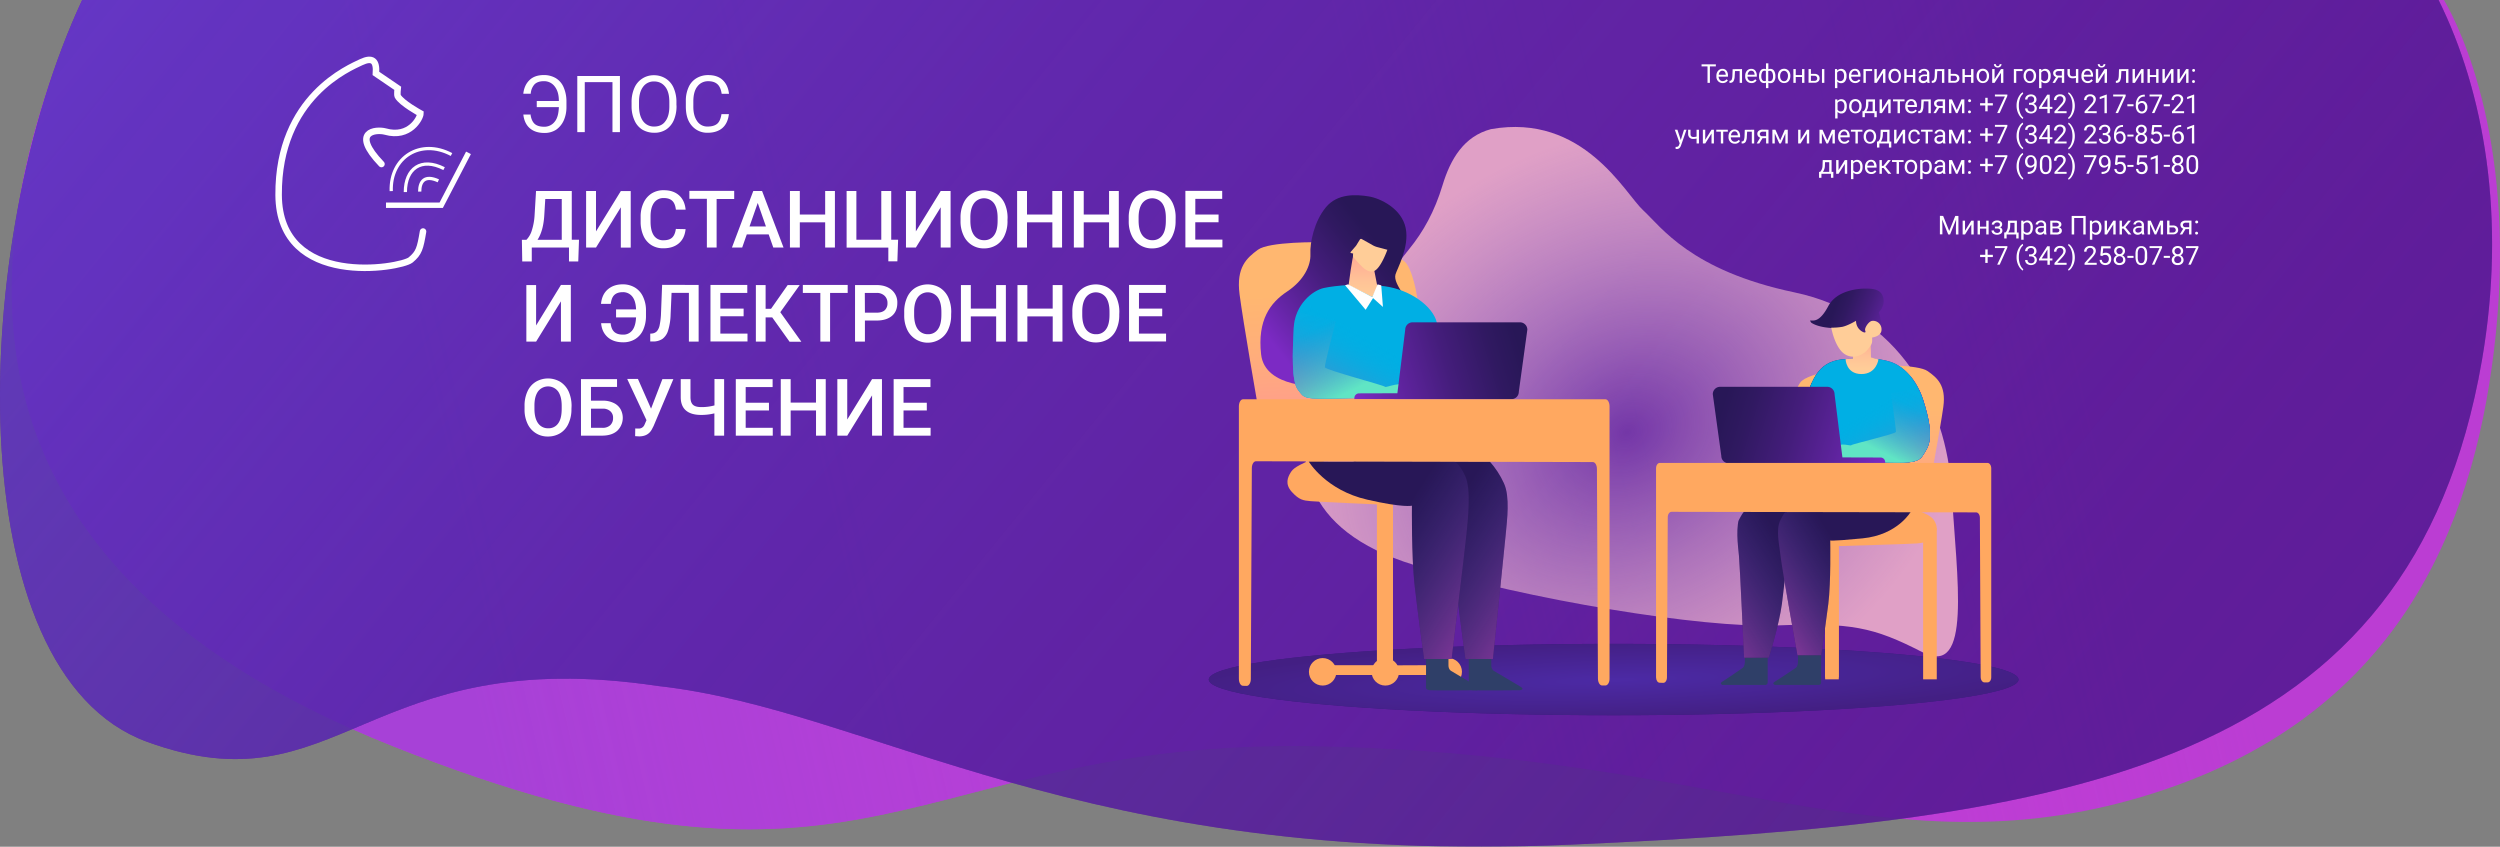 <svg xmlns="http://www.w3.org/2000/svg" xmlns:xlink="http://www.w3.org/1999/xlink" viewBox="0 0 2308.62 781.89"><rect x="0" y="0" width="2308.62" height="781.89" fill="#808080" stroke="none"/><defs><style>.cls-1,.cls-42,.cls-43,.cls-44{fill:none;}.cls-2{opacity:0.9;}.cls-3{fill:#c135dc;}.cls-4{fill:url(#Безымянный_градиент);}.cls-5{fill:#5d209e;}.cls-6{fill:url(#Безымянный_градиент_2);}.cls-7{fill:#fff;}.cls-8{fill:#3b167d;}.cls-9{fill:url(#Безымянный_градиент_3);}.cls-10{fill:url(#Безымянный_градиент_4);}.cls-11{fill:#ffa860;}.cls-12{fill:url(#Безымянный_градиент_16);}.cls-13{fill:#2f3f68;}.cls-14{clip-path:url(#clip-path);}.cls-15{fill:#281757;}.cls-16{fill:url(#Безымянный_градиент_18);}.cls-17{clip-path:url(#clip-path-2);}.cls-18{fill:url(#Безымянный_градиент_18-2);}.cls-19{clip-path:url(#clip-path-3);}.cls-20{fill:url(#Безымянный_градиент_22);}.cls-21{fill:url(#Безымянный_градиент_22-2);}.cls-22{fill:url(#Безымянный_градиент_22-3);}.cls-23{fill:#00afe4;}.cls-24{fill:url(#Безымянный_градиент_20);}.cls-25{fill:url(#Безымянный_градиент_21);}.cls-26{fill:url(#Безымянный_градиент_22-4);}.cls-27{fill:url(#Безымянный_градиент_23);}.cls-28{fill:url(#Безымянный_градиент_22-5);}.cls-29{fill:#ffcd98;}.cls-30{fill:url(#Безымянный_градиент_16-2);}.cls-31{clip-path:url(#clip-path-5);}.cls-32{fill:url(#Безымянный_градиент_18-3);}.cls-33{clip-path:url(#clip-path-6);}.cls-34{fill:url(#Безымянный_градиент_18-4);}.cls-35{fill:url(#Безымянный_градиент_22-6);}.cls-36{clip-path:url(#clip-path-7);}.cls-37{fill:url(#Безымянный_градиент_20-2);}.cls-38{fill:url(#Безымянный_градиент_21-2);}.cls-39{fill:url(#Безымянный_градиент_22-7);}.cls-40{fill:url(#Безымянный_градиент_23-2);}.cls-41{fill:#fefefe;}.cls-42,.cls-43,.cls-44{stroke:#fff;stroke-miterlimit:10;}.cls-42{stroke-linecap:round;stroke-width:6px;}.cls-43{stroke-width:5px;}.cls-44{stroke-width:3px;}</style><linearGradient id="Безымянный_градиент" x1="406.65" y1="-1204.93" x2="1972.65" y2="-1564.93" gradientTransform="translate(0 1716)" gradientUnits="userSpaceOnUse"><stop offset="0" stop-color="#ab3ae0"/><stop offset="1" stop-color="#d535e5" stop-opacity="0"/></linearGradient><linearGradient id="Безымянный_градиент_2" x1="38.7" y1="-2306.98" x2="1968.2" y2="-739.48" gradientTransform="translate(0 1716)" gradientUnits="userSpaceOnUse"><stop offset="0" stop-color="#6240d5"/><stop offset="1" stop-color="#480c7d" stop-opacity="0.35"/></linearGradient><radialGradient id="Безымянный_градиент_3" cx="6243.89" cy="-43.12" r="1.12" gradientTransform="matrix(1, 32.5, -368.52, 11.34, -20643.95, -201810.28)" gradientUnits="userSpaceOnUse"><stop offset="0" stop-color="#4c2aa5"/><stop offset="1" stop-color="#431f83"/></radialGradient><radialGradient id="Безымянный_градиент_4" cx="6281.52" cy="-44.15" r="1.12" gradientTransform="matrix(115.56, 211.91, -261.19, 142.43, -735911.74, -1324435.72)" gradientUnits="userSpaceOnUse"><stop offset="0" stop-color="#fcd3df" stop-opacity="0.12"/><stop offset="1" stop-color="#e0a0c6"/></radialGradient><linearGradient id="Безымянный_градиент_16" x1="-24.07" y1="2130.33" x2="-30.45" y2="2018.31" gradientTransform="matrix(1, 0, 0, -1, 1748.57, 2504)" gradientUnits="userSpaceOnUse"><stop offset="0" stop-color="#ffb770"/><stop offset="0.37" stop-color="#ffae7a"/><stop offset="1" stop-color="#ff9594"/></linearGradient><clipPath id="clip-path"><path class="cls-1" d="M1726.46,472.14s-12.08,21.84-44.83,25-29.82,1.78-29.82,1.78-3.68,39.17-6.3,58.7-12.08,49.77-12.08,49.77h-22.89s-3.78-84.84-4.72-94.29-3.36-28,1.36-37.38,4.52-3.57,4.52-3.57Z"/></clipPath><linearGradient id="Безымянный_градиент_18" x1="1517.83" y1="1895.85" x2="1657.72" y2="1986.04" gradientTransform="matrix(1, 0, 0, -1, 0, 2504)" gradientUnits="userSpaceOnUse"><stop offset="0" stop-color="#ff4bc4"/><stop offset="1" stop-color="#604fc4" stop-opacity="0"/></linearGradient><clipPath id="clip-path-2"><path class="cls-1" d="M1764.78,472.14s-12.07,21.84-44.83,25-29.82,1.78-29.82,1.78.73,39.17-1.78,58.7-6.51,47.46-6.51,47.46h-22s-14.81-82.74-15.65-92-4.72-23.73,0-33,5.78-8.09,5.78-8.09h114.86Z"/></clipPath><linearGradient id="Безымянный_градиент_18-2" x1="1577.68" y1="1908.72" x2="1703.5" y2="1989.83" xlink:href="#Безымянный_градиент_18"/><clipPath id="clip-path-3"><path class="cls-1" d="M1666.51,374.18c6.3-26.15,14.17-41.69,38.21-42.63,16.59-.63,28.67-1.37,40.85,2.52s24,15.85,30.34,35.17c12.08,37.59,4,44-.31,51.35s-15.33,7.24-41.69,6.3-51.23,0-51.23,0Z"/></clipPath><linearGradient id="Безымянный_градиент_22" x1="1672.75" y1="-1324.49" x2="1785.93" y2="-1358.31" gradientTransform="translate(0 1720)" gradientUnits="userSpaceOnUse"><stop offset="0" stop-color="#281757"/><stop offset="0.16" stop-color="#301961"/><stop offset="0.43" stop-color="#441d7b"/><stop offset="0.78" stop-color="#6525a6"/><stop offset="1" stop-color="#7c2ac4"/></linearGradient><linearGradient id="Безымянный_градиент_22-2" x1="1675.17" y1="-1316.38" x2="1788.36" y2="-1350.2" xlink:href="#Безымянный_градиент_22"/><linearGradient id="Безымянный_градиент_22-3" x1="1679.51" y1="-1301.86" x2="1792.7" y2="-1335.68" xlink:href="#Безымянный_градиент_22"/><linearGradient id="Безымянный_градиент_20" x1="1750.29" y1="2068.27" x2="1719.65" y2="2122.45" gradientTransform="matrix(1, 0, 0, -1, 0, 2504)" gradientUnits="userSpaceOnUse"><stop offset="0" stop-color="#6086c4"/><stop offset="1" stop-color="#00afe4" stop-opacity="0"/></linearGradient><linearGradient id="Безымянный_градиент_21" x1="1738" y1="2086.24" x2="1777.95" y2="2164.49" gradientTransform="matrix(1, 0, 0, -1, 0, 2504)" gradientUnits="userSpaceOnUse"><stop offset="0" stop-color="#60e5c4"/><stop offset="0.57" stop-color="#608ac4" stop-opacity="0.03"/><stop offset="1" stop-color="#6086c4" stop-opacity="0"/></linearGradient><linearGradient id="Безымянный_градиент_22-4" x1="1590" y1="2126.98" x2="1742.55" y2="2081.41" gradientTransform="matrix(1, 0, 0, -1, 0, 2504)" xlink:href="#Безымянный_градиент_22"/><linearGradient id="Безымянный_градиент_23" x1="1719.29" y1="2163.64" x2="1719.95" y2="2194.03" gradientTransform="matrix(1, 0, 0, -1, 0, 2504)" gradientUnits="userSpaceOnUse"><stop offset="0" stop-color="#ffcd98"/><stop offset="0.35" stop-color="#ffc397"/><stop offset="0.94" stop-color="#ffa994"/><stop offset="1" stop-color="#ffa694"/></linearGradient><linearGradient id="Безымянный_градиент_22-5" x1="1695.3" y1="2223.71" x2="1758.96" y2="2199.5" gradientTransform="matrix(1, 0, 0, -1, 0, 2504)" xlink:href="#Безымянный_градиент_22"/><linearGradient id="Безымянный_градиент_16-2" x1="17188.71" y1="2234.66" x2="17180.78" y2="2095.5" gradientTransform="translate(18415.31 2504) rotate(180)" xlink:href="#Безымянный_градиент_16"/><clipPath id="clip-path-5"><path class="cls-1" d="M1246.62,426.15s15.75,26.57,54.18,35.28C1334.19,469.09,1342,467,1342,467s-.52,46.83,2.42,73,8.82,68.56,8.82,68.56h25.4s10.71-103.32,11.87-115.71,4-34.23-1.68-46.51a79.3,79.3,0,0,0-13.13-20.16Z"/></clipPath><linearGradient id="Безымянный_градиент_18-3" x1="16920.07" y1="1905.07" x2="17087.49" y2="2013.01" gradientTransform="translate(18415.31 2504) rotate(180)" xlink:href="#Безымянный_градиент_18"/><clipPath id="clip-path-6"><path class="cls-1" d="M1208.51,426.15s15.75,26.57,54.18,35.28c33.39,7.66,41.16,5.56,41.16,5.56s-.53,46.83,2.41,73,8.82,68.56,8.82,68.56h25.41s12.6-103.32,13.76-115.71,4.51-40.84-1.16-53.23-10.5-13.44-10.5-13.44Z"/></clipPath><linearGradient id="Безымянный_градиент_18-4" x1="16962.84" y1="1906.06" x2="17130.27" y2="2014.02" gradientTransform="translate(18415.31 2504) rotate(180)" xlink:href="#Безымянный_градиент_18"/><linearGradient id="Безымянный_градиент_22-6" x1="17138.5" y1="2274.93" x2="17243.56" y2="2190.36" gradientTransform="translate(18415.31 2504) rotate(180)" xlink:href="#Безымянный_градиент_22"/><clipPath id="clip-path-7"><path class="cls-1" d="M1328.42,297.85c-3.78-15.54-25.31-30.45-48.09-33.5s-47.25-.73-57.75,1.58-26.88,15.12-27.93,37.37-2.1,48.83,4,56.7,4.2,8.82,41.16,7.88,71.4,0,71.4,0Z"/></clipPath><linearGradient id="Безымянный_градиент_20-2" x1="17187.01" y1="2129.65" x2="17151.54" y2="2192.37" gradientTransform="translate(18415.31 2504) rotate(180)" xlink:href="#Безымянный_градиент_20"/><linearGradient id="Безымянный_градиент_21-2" x1="17168.51" y1="2142.48" x2="17221.3" y2="2245.83" gradientTransform="translate(18415.31 2504) rotate(180)" xlink:href="#Безымянный_градиент_21"/><linearGradient id="Безымянный_градиент_22-7" x1="17013.15" y1="2186.43" x2="17166.3" y2="2140.68" gradientTransform="translate(18415.31 2504) rotate(180)" xlink:href="#Безымянный_градиент_22"/><linearGradient id="Безымянный_градиент_23-2" x1="17156.56" y1="2229.59" x2="17156.56" y2="2271.26" gradientTransform="translate(18415.31 2504) rotate(180)" xlink:href="#Безымянный_градиент_23"/></defs><title>Шапка v6.1</title><g id="Слой_2" data-name="Слой 2"><g id="Слой_1-2" data-name="Слой 1"><g class="cls-2"><path class="cls-3" d="M362.69,689C-77.81,513.5-14.11,205.5,75.89,0h2181c15,25.5,69.3,136,46,325-19.7,159.5-86.5,339.5-324,410.5s-397.5-41-768.5-46.5S803.19,864.5,362.69,689Z"/><path class="cls-4" d="M362.69,689C-77.81,513.5-14.11,205.5,75.89,0h2181c15,25.5,69.3,136,46,325-19.7,159.5-86.5,339.5-324,410.5s-397.5-41-768.5-46.5S803.19,864.5,362.69,689Z"/></g><g class="cls-2"><path class="cls-5" d="M1450.29,780c-453.9,20-644.5-124.5-842.5-146.5-271-40.5-293.9,116.5-472,51.5C-39.81,620.9-28.61,223.5,75.89,0h2176c42,84.5,62.9,201,40,333C2226.89,708,1915.89,759.5,1450.29,780Z"/><path class="cls-6" d="M1450.29,780c-453.9,20-644.5-124.5-842.5-146.5-271-40.5-293.9,116.5-472,51.5C-39.81,620.9-28.61,223.5,75.89,0h2176c42,84.5,62.9,201,40,333C2226.89,708,1915.89,759.5,1450.29,780Z"/></g><path class="cls-7" d="M534,241.42h-8.57V228.61H491.06v12.81h-8.8l-.33-20h4.23a21.56,21.56,0,0,0,5-8.79,56.9,56.9,0,0,0,2.45-13L495,176.39h33v45h6.68Zm-37.63-20h22.38V183.74H503.53l-.89,14.7c-.55,9.8-2.67,17.48-6.23,22.93Zm76.94-45h9.13v52.22h-9.13V191.42l-22.94,37.19h-9.13V176.39h9.13v37.3Zm59.8,35.19c-.56,5.56-2.57,9.91-6.13,13s-8.35,4.68-14.36,4.68a20.26,20.26,0,0,1-11-2.89,19.42,19.42,0,0,1-7.35-8.47,31.31,31.31,0,0,1-2.67-12.69v-4.9a29.49,29.49,0,0,1,2.67-13,20.22,20.22,0,0,1,7.46-8.68,20.48,20.48,0,0,1,11.36-3c5.79,0,10.36,1.56,13.92,4.68s5.57,7.57,6.13,13.25h-9c-.45-3.79-1.56-6.46-3.34-8.13s-4.35-2.56-7.69-2.56a10.53,10.53,0,0,0-9.13,4.34c-2.11,2.9-3.23,7.13-3.23,12.69v4.57c0,5.68,1,9.91,3,12.92a10.14,10.14,0,0,0,8.91,4.45c3.56,0,6.23-.78,8-2.45s2.9-4.23,3.46-8ZM678,183.74H661.76v44.87h-9v-45H636.6v-7.35H678Zm31.85,32.74H689.6l-4.23,12.13H675.9l19.71-52.22h8.13l19.82,52.22H714.1Zm-17.71-7.35H707.3l-7.57-21.72ZM771,228.61h-9V205.34H738.59v23.27h-9.13V176.39h9.13V198.1H762V176.39h9Zm10.69-52.22h9.13v45h23v-45H823v45h6.35l-.67,19.94h-8.35v-12.7H781.8V176.39Zm87,0h9.13v52.22h-9.13V191.42l-22.94,37.19h-9.13V176.39h9.13v37.3Zm61.69,27.5a31.13,31.13,0,0,1-2.67,13.48,19.67,19.67,0,0,1-7.57,8.9,21.53,21.53,0,0,1-11.36,3.12,20.21,20.21,0,0,1-19-12A30,30,0,0,1,887,204.12v-2.9a30.92,30.92,0,0,1,2.68-13.47,19.88,19.88,0,0,1,7.68-8.91,22.21,22.21,0,0,1,22.6,0,20.87,20.87,0,0,1,7.69,8.8A32.7,32.7,0,0,1,930.45,201l-.11,2.89Zm-9.13-2.78q0-8.69-3.34-13.36a11.51,11.51,0,0,0-18.48,0c-2.23,3.11-3.35,7.46-3.35,13v3q0,8.68,3.35,13.36a11,11,0,0,0,9.35,4.68,10.56,10.56,0,0,0,9.24-4.57c2.23-3,3.23-7.57,3.23-13.47v-2.67Zm59.68,27.5h-9.13V205.34H948.38v23.27h-9.13V176.39h9.13V198.1h23.38V176.39h9v52.22Zm52.23,0h-9V205.34h-23.39v23.27h-9.13V176.39h9.13V198.1h23.39V176.39h9Zm52.44-24.72a31.13,31.13,0,0,1-2.67,13.48,19.67,19.67,0,0,1-7.57,8.9,21.51,21.51,0,0,1-11.36,3.12,20.21,20.21,0,0,1-19-12,30.13,30.13,0,0,1-2.67-13.25v-2.9a31.06,31.06,0,0,1,2.67-13.47,19.88,19.88,0,0,1,7.68-8.91,22.22,22.22,0,0,1,22.61,0,20.92,20.92,0,0,1,7.68,8.8,30.89,30.89,0,0,1,2.67,13.36Zm-9-2.78q0-8.69-3.34-13.36a11.53,11.53,0,0,0-16.14-2.34,11.79,11.79,0,0,0-2.34,2.34c-2.23,3.11-3.34,7.46-3.34,13v3q0,8.68,3.34,13.36a11,11,0,0,0,9.35,4.68,10.56,10.56,0,0,0,9.25-4.57c2.22-3,3.22-7.57,3.22-13.47v-2.67Zm48.66,4.12h-21.49v16h25.06v7.24h-34.19V176.28h34v7.35h-24.83V198.1h21.49ZM518,263.13h9.13v52.34H518v-37.2l-22.94,37.2h-9V263.24h9v37.31Zm45.87,35.3c.45,3.79,1.56,6.46,3.46,8.13s4.45,2.45,8,2.45a10.28,10.28,0,0,0,8.69-4.12c2-2.67,3.12-6.68,3.34-11.81H568.9v-7.34h18.48c-.22-5.24-1.34-9.14-3.45-11.81a10.69,10.69,0,0,0-8.91-4.12c-3.34,0-5.9.89-7.68,2.56s-2.9,4.46-3.34,8.24h-9c.55-5.68,2.56-10.13,6.12-13.25s8.13-4.79,13.92-4.79a21.5,21.5,0,0,1,11.36,3,19.24,19.24,0,0,1,7.46,8.57,29,29,0,0,1,2.67,12.92v4.46a31,31,0,0,1-2.56,13,19.06,19.06,0,0,1-7.35,8.58,20.63,20.63,0,0,1-11.13,3c-5.91,0-10.69-1.55-14.26-4.67s-5.68-7.46-6.12-13Zm81.29-35.3v52.34h-9v-45h-16l-.89,20.15a54.91,54.91,0,0,1-2.34,14.7,14.93,14.93,0,0,1-5.12,7.58,15.32,15.32,0,0,1-9,2.44h-2.34v-7.23l1.45-.11a7.21,7.21,0,0,0,4.78-2.23A12.33,12.33,0,0,0,609.2,300a65.46,65.46,0,0,0,1.23-11.36l1-25.61Zm41.53,28.95H665.21v16h25.06v7.23H656.08V263.13h34v7.35H665.21V285H686.7Zm26.4,1H707v22.39h-9V263.24h9v21.94h5l15.37-21.94h11.13L720.56,288.3,740,315.58H729.13Zm69.7-22.6H766.54v45h-9v-45H741.38v-7.35H782.8Zm15.92,25.61v19.38h-9.13V263.24h20c5.79,0,10.46,1.56,13.92,4.57a15,15,0,0,1,5.12,12c0,5.13-1.67,9.13-5,11.92S815.54,296,809.52,296h-10.8v.11Zm0-7.35h10.92c3.23,0,5.68-.78,7.35-2.23a8.48,8.48,0,0,0,2.56-6.56,9,9,0,0,0-2.68-6.8,10.3,10.3,0,0,0-7.12-2.67H798.61Zm79.62,2a31.08,31.08,0,0,1-2.67,13.47,19.75,19.75,0,0,1-7.57,8.91,21,21,0,0,1-29-6.24,20.61,20.61,0,0,1-1.44-2.67A30,30,0,0,1,835,291v-2.9a31,31,0,0,1,2.68-13.47,20,20,0,0,1,7.68-8.91,22.21,22.21,0,0,1,22.6,0,21.06,21.06,0,0,1,7.69,8.8,32.73,32.73,0,0,1,2.78,13.36Zm-9-2.79q0-8.68-3.34-13.36a11.51,11.51,0,0,0-18.48,0q-3.35,4.68-3.35,13v3q0,8.7,3.35,13.37a11.08,11.08,0,0,0,9.35,4.67,10.54,10.54,0,0,0,9.24-4.56c2.23-3.12,3.23-7.57,3.23-13.48V288Zm59.57,27.51h-9V292.19H896.49v23.28h-9.13V263.24h9.13V285h23.38V263.24h9Zm52.23,0h-9V292.19H948.71v23.28h-9.13V263.24h9.13V285H972.1V263.24h9Zm52.44-24.72a31.08,31.08,0,0,1-2.67,13.47,19.75,19.75,0,0,1-7.57,8.91,21.6,21.6,0,0,1-11.36,3.12,21,21,0,0,1-11.25-3.12,20.68,20.68,0,0,1-7.68-8.91A31.86,31.86,0,0,1,990.25,291v-2.9a31.08,31.08,0,0,1,2.67-13.47,20,20,0,0,1,7.68-8.91,22.22,22.22,0,0,1,22.61,0,21,21,0,0,1,7.68,8.8,32.73,32.73,0,0,1,2.78,13.36Zm-9-2.79q0-8.68-3.34-13.36a11.55,11.55,0,0,0-16.14-2.34,11.79,11.79,0,0,0-2.34,2.34q-3.35,4.68-3.34,13v3q0,8.7,3.34,13.37a11,11,0,0,0,9.35,4.67,10.53,10.53,0,0,0,9.24-4.56c2.23-3,3.23-7.57,3.23-13.48Zm48.66,4.12h-21.49v16h25.06v7.23h-34.19V263.13h34v7.35h-24.83V285h21.49ZM527.7,377.6A30.92,30.92,0,0,1,525,391.07a19.65,19.65,0,0,1-7.57,8.91,21.51,21.51,0,0,1-11.36,3.12,20.23,20.23,0,0,1-19-12,30.1,30.1,0,0,1-2.67-13.25v-2.89a31.13,31.13,0,0,1,2.67-13.48,19.87,19.87,0,0,1,7.69-8.9,22.21,22.21,0,0,1,22.6,0,21,21,0,0,1,7.68,8.79,32.58,32.58,0,0,1,2.79,13.36Zm-9-2.78q0-8.69-3.34-13.37a11.56,11.56,0,0,0-18.49,0q-3.35,4.68-3.34,13v3q0,8.68,3.34,13.36a11,11,0,0,0,9.36,4.68,10.56,10.56,0,0,0,9.24-4.57c2.22-3,3.23-7.57,3.23-13.47v-2.67Zm51.11-17.49H545.73V370h10.69a22.14,22.14,0,0,1,10,2,14.25,14.25,0,0,1,6.45,5.57,16.54,16.54,0,0,1-2.78,20.15c-3.34,3-7.79,4.46-13.58,4.57h-20V350.1h33.3v7.23Zm-24.06,20.05v17.7h10.69a10.13,10.13,0,0,0,7.13-2.45,8.89,8.89,0,0,0,2.56-6.68,7.77,7.77,0,0,0-2.56-6.23,9.93,9.93,0,0,0-7-2.34Zm55.46,0,10.46-27.28h10.14l-18.26,43.31-1.67,3.23q-3.51,6.35-11.7,6.35l-3.67-.22.11-7.13a27.44,27.44,0,0,0,3,.11,5.62,5.62,0,0,0,5.45-3.34L597,388l-17.82-38.09h9.91Zm67.48-27.28v52.22h-9v-20.6a49.72,49.72,0,0,1-12.14,1.45c-6.24,0-10.91-1.34-14.14-4.12s-4.79-6.91-4.79-12.36V350.1h9v16.59c0,3.34.78,5.68,2.34,7.12s4.12,2.12,7.68,2.12a45,45,0,0,0,12.14-1.56V350Zm41.42,28.95H688.6v16h25v7.24H679.47V350.1h34v7.35H688.6v14.47h21.49Zm52.44,23.27h-9V379.05H730.13v23.27H721V350.1h9.13v21.71h23.39V350.1h9Zm42.76-52.22h9.13v52.22h-9.13V365.13l-22.93,37.19h-9.14V350.1h9.14v37.3Zm50.56,28.95H834.36v16h25v7.24H825.23V350.1h34v7.35H834.36v14.47h21.49Z"/><ellipse class="cls-8" cx="1490.11" cy="627.53" rx="373.89" ry="32.97"/><ellipse class="cls-9" cx="1490.11" cy="627.53" rx="373.89" ry="32.97"/><path class="cls-10" d="M1517.31,194.11c-16.59-15.12-55.13-90-140.49-74.86-25,6.61-37.38,27.61-44.73,51.86s-17.64,42.74-30.87,59-64.36,82.84-86.1,137.23-14.48,122.22,90.62,154.35,266,58.48,334.94,55.86,88.82,1.26,134.71,24.78,31.6-67.52,26.88-148.47-49-163.69-145.11-183.85S1533.79,209.23,1517.31,194.11Z"/><rect class="cls-1" x="1141.94" y="220.04" width="732.25" height="411.38"/><g id="Мужик"><g id="стул"><path class="cls-11" d="M1765.83,469.41c15.23,5.67,18.27,8.08,20.16,11.13s4.83,8.4-1,14.38-8.92,6.41-14.91,6.93-72.13,2.42-72.13,2.42V625.54l-12.6.1V499.75Z"/><rect class="cls-11" x="1685.41" y="504.48" width="12.6" height="122.85"/><rect class="cls-11" x="1775.91" y="487.68" width="12.6" height="139.65"/></g><path id="СТУЛ-2" class="cls-12" d="M1653.59,382.79s2.21-20.48,9-29.72,52.29-15.54,61.21-15.85,47.67-.63,56.28,5.46,17.22,13,14.49,33-14.91,85.15-14.91,85.15l-103,8.71Z"/><path class="cls-13" d="M1681.73,602.44V630s0,2.52-2.2,2.52H1639.1s-3.46-1.16,0-3.15,17.64-11.66,18.8-12.39,2.2-1.89,2.41-5.25,0-7.87,0-7.87Z"/><path class="cls-13" d="M1632.38,602.44V630s0,2.52-2.1,2.52h-39.69s-3.36-1.16,0-3.15,17.33-11.66,18.38-12.39,2.1-1.89,2.31-5.25,0-7.87,0-7.87Z"/><g class="cls-14"><path class="cls-15" d="M1726.46,472.14s-12.08,21.84-44.83,25-29.82,1.78-29.82,1.78.73,39.17-1.79,58.7-16.59,49.77-16.59,49.77h-22.89s-3.78-84.84-4.72-94.29-4.73-23.73,0-33,5.77-8.09,5.77-8.09h114.87Z"/><path class="cls-16" d="M1726.46,472.14s-12.08,21.84-44.83,25-29.82,1.78-29.82,1.78.73,39.17-1.79,58.7-13.23,49.77-13.23,49.77l-32.44,4.2s2.31-89.15,1.47-98.49-4.73-23.73,0-33,5.77-8.09,5.77-8.09Z"/></g><g class="cls-17"><path class="cls-15" d="M1764.78,472.14s-12.07,21.84-44.83,25-29.82,1.78-29.82,1.78.73,39.17-1.78,58.7-6.51,47.46-6.51,47.46h-22s-14.81-82.74-15.65-92-4.72-23.73,0-33,5.78-8.09,5.78-8.09h114.86Z"/><path class="cls-18" d="M1764.78,472.14s-12.07,21.84-44.83,25-29.82,1.78-29.82,1.78.73,39.17-1.78,58.7-6.51,47.46-6.51,47.46h-22s-14.81-82.74-15.65-92-4.72-23.73,0-33,5.78-8.09,5.78-8.09h114.86Z"/></g><g class="cls-19"><path class="cls-20" d="M1659.05,358.74c3.57-15.22,23.83-29.61,45.25-32.76s44.63-.73,54.6,1.58,25.41,14.59,26.36,36.43,2,47.78-3.78,55.34-4,8.61-38.75,7.56-67.4,0-67.4,0Z"/><path class="cls-21" d="M1656.43,371.24c3.57-12.39,24.36-24.26,46.3-26.88s45.46-.63,55.54,1.36,25.83,12.08,27,29.82,2,39.17-3.89,45.36-4.09,7-39.58,6.3-68.77,0-68.77,0Z"/><path class="cls-22" d="M1694.22,412.92c5.78-4.83,14.81-.73,15.33-1.78s41-10.4,41.27-12.29-4.62-35.59-4.62-35.59l23.83-4.73,7.35,3.68s8.51,32.76,8.51,34.86-3.57,24.46-3.57,24.46-20.16,8.4-29.4,8-51.56-.94-51.56-.94Z"/></g><g class="cls-19"><path class="cls-23" d="M1659.05,358.74c3.57-15.22,23.83-29.61,45.25-32.76s44.63-.73,54.6,1.58,25.41,14.59,26.36,36.43,2,47.78-3.78,55.34-4,8.61-38.75,7.56-67.4,0-67.4,0Z"/><path class="cls-24" d="M1656.43,371.24c3.57-12.39,24.36-24.26,46.3-26.88s45.46-.63,55.54,1.36,25.83,12.08,27,29.82,2,39.17-3.89,45.36-4.09,7-39.58,6.3-68.77,0-68.77,0Z"/><path class="cls-25" d="M1694.22,412.92c5.78-4.83,14.81-.73,15.33-1.78s41-10.4,41.27-12.29-4.62-35.59-4.62-35.59l23.83-4.73,7.35,3.68s8.51,32.76,8.51,34.86-3.57,24.46-3.57,24.46-20.16,8.4-29.4,8-51.56-.94-51.56-.94Z"/></g><path class="cls-26" d="M1741.05,427.83H1596.37a6.81,6.81,0,0,1-6.83-6.82l-7.87-57a6.8,6.8,0,0,1,6.82-6.82h98.8a6.81,6.81,0,0,1,6.83,6.82l7.24,58.38,35.28.11a4.21,4.21,0,0,1,4.2,4.2v1.15Z"/><path class="cls-27" d="M1704.3,331.65s.32,13.65,14.49,13.76,15.86-13.55,15.86-13.55l-6.93-1.78s0-12.18-.63-15.75-10.5,7-10.5,7l-5.25,2.31-.21,7.46Z"/><path class="cls-28" d="M1671.44,296c3.36-.11,8.82,1.89,16.9-13.34s29.4-16.27,35.07-16.17,13.55.32,15.65,8.3-4,13.23-4,13.75,3.25,10.08,2,12.6-10.39.94-10.39.94l-2,7.35a95.29,95.29,0,0,0-30-6.4c-16-.32-21.73-4.83-22.15-5.14A17.58,17.58,0,0,1,1671.44,296Z"/><path class="cls-29" d="M1691.07,302.57s3.36,19.32,13.13,24.88,18.69-2.52,19.63-3.67,4.83-5.25,4.94-8.09a26.56,26.56,0,0,0,0-4s8.82-.94,8.71-7.35a7.8,7.8,0,0,0-7.35-8.08,8.68,8.68,0,0,0-1.68.11c-3,.73-7,6.71-6,9,1.47,3.26-3.78,1.26-6.41-2.41a11.64,11.64,0,0,1-2.1-6.72s-7.56,4.51-12.6,5.56A55.88,55.88,0,0,1,1691.07,302.57Z"/></g><g id="Девушка"><path class="cls-30" d="M1309.52,280.63s-2.73-25.41-10.61-37.07-61.11-19.32-71.61-19.74-55.54-.73-65.72,6.83-20.16,16.06-16.91,41.16S1162,377.75,1162,377.75l120.43,10.81Z"/><g id="стул-3"><path class="cls-11" d="M1215.33,422.79c-17.74,7-21.31,9.87-23.62,13.76s-5.56,10.29,1.26,17.74,10.5,7.87,17.32,8.5,61.22,3,61.22,3V614.3h-45.68l1.26,9h106V614.2l-46.73.21V460Z"/><circle class="cls-11" cx="1279.28" cy="620.39" r="12.7"/><circle class="cls-11" cx="1221.42" cy="620.39" r="12.7"/><circle class="cls-11" cx="1337.34" cy="620.39" r="12.7"/></g><path class="cls-13" d="M1356.35,605.28v29.18s-.95,2.52,3.67,2.94,43.15,0,43.15,0,5.88-.42.63-3.46-24.25-14.39-24.25-14.39-2.42-1.26-2.42-5.14v-6.72Z"/><path class="cls-13" d="M1316.87,605.28v29.18s-.95,2.52,3.57,2.94,43.15,0,43.15,0,5.88-.42.63-3.46S1340,619.55,1340,619.55s-2.42-1.26-2.42-5.14v-6.72Z"/><g class="cls-31"><path class="cls-15" d="M1249.88,426.15s14.49,29,53.76,33.18,35.8,2.31,35.8,2.31-.94,51.87,2.1,78,8.51,71.4,8.51,71.4l35.17.74s15.33-117.71,16.48-130-1.47-32.76-7.14-45.15-7-10.6-7-10.6Z"/><path class="cls-32" d="M1252.29,425.63s9.45,36.95,48.72,41.26l39.27,4.2S1340.91,513,1344,539s6,72,6,72l37.69-1.89s15.44-116.55,16.49-128.94-1.58-31.7-7.14-44-7-10.6-7-10.6Z"/></g><g class="cls-33"><path class="cls-15" d="M1208.51,426.15s6,39,45.15,43.15,38.43,6.51,38.43,6.51,4.93,37.91,8,63.95,14.49,69.72,14.49,69.72l25.93-.74s18.59-114.34,19.64-126.63-1.47-32.75-7.14-45.14-7-10.61-7-10.61Z"/><path class="cls-34" d="M1208.51,426.15s14.49,29,53.76,33.18,35.8,2.31,35.8,2.31-.94,51.87,2.1,78,8.19,68.88,8.19,68.88l35.49,1.26s15.44-116.55,16.49-128.94-1.58-31.7-7.14-44-7-10.6-7-10.6l-137.65-.11Z"/></g><path class="cls-35" d="M1294.92,270.55c-3.78-6-7.56-12.18-6.3-17s13.13-25.2,9.45-43-23.1-27.41-34.23-29.19-28.66-3.05-39.48,10.08-14.8,32.65-14.27,43.15-6,24.36-21.53,34.65-27.51,26.25-24,58,54.17,29.4,54.17,29.4Z"/><g class="cls-36"><path class="cls-23" d="M1326.84,297.85c-3.78-15.54-25.3-30.45-48.09-33.5s-47.25-.73-57.75,1.58-26.87,15.12-27.92,37.37-2.1,48.83,4,56.7,4.2,8.82,41.15,7.88,71.4,0,71.4,0Z"/><path class="cls-37" d="M1328.42,297.85c-3.78-15.54-25.31-30.45-48.09-33.5s-47.25-.73-57.75,1.58-26.88,15.12-27.93,37.37-2.1,48.83,4,56.7,4.2,8.82,41.16,7.88,71.4,0,71.4,0Z"/><path class="cls-38" d="M1302.38,357.17c-8.09-6.2-22.58,1.36-23.42,0s-55.12-15.54-55.54-18,10.18-42.52,10.18-42.52l-36.95-8.92-10.29,4.72s2.73,42.52,2.73,45.15,3.25,30.45,3.25,30.45,15.33,10.92,28.24,10.39,72-1.15,72-1.15Z"/></g><path class="cls-39" d="M1250.61,368.61h145.11a6.8,6.8,0,0,0,6.82-6.82l7.88-57.33a6.81,6.81,0,0,0-6.83-6.82h-99.11a6.81,6.81,0,0,0-6.83,6.82l-7.24,58.69-35.49.11a4.26,4.26,0,0,0-4.2,4.41l-.11.94Z"/><path class="cls-40" d="M1268.36,246.19l3.78,19.32-4.94,8.82-21.84-11s3.47-27.4,5.15-30.13S1268.36,246.19,1268.36,246.19Z"/><path class="cls-29" d="M1281.17,230.65s-5.88,16.8-12.08,19.53-12.6-5.36-13.23-5.88-6.51-7.35-6.51-7.35l.21-2.84-2-.42a.58.58,0,0,1-.42-.73h0c0-.11,0-.21.1-.21l3.78-4.41a15,15,0,0,0,2.42-3.36l2.41-3.89a1.29,1.29,0,0,1,1.68-.31l9.24,5.14a17.52,17.52,0,0,0,4.94,2.21Z"/><polygon class="cls-41" points="1275.5 263.51 1277.07 283.46 1267.94 275.27 1261.11 286.08 1242.11 263.41 1244.84 262.57 1267.2 274.33 1272.14 262.57 1275.5 263.51"/></g><path id="Стол" class="cls-11" d="M1835.45,630.16h-2.94c-1.89,0-3.47-2.21-3.47-5l-.73-147c0-2.83-1.58-5-3.47-5l-281.29-.52c-1.89,0-3.46,2.2-3.46,5l-.74,147.94c0,2.83-1.57,5.14-3.57,5l-3.15-.11c-1.89,0-3.36-2.31-3.36-5v-193c0-2.83,1.58-5,3.47-5h302.6c1.89,0,3.47,2.21,3.47,5V625.22C1838.91,628,1837.34,630.16,1835.45,630.16Z"/><path id="Стол-2" class="cls-11" d="M1482.55,633h-3.15c-2.1,0-3.78-2.94-3.78-6.4l-.94-193.51c0-3.57-1.68-6.4-3.78-6.4l-311.11-.74c-2.1,0-3.78,2.84-3.78,6.41L1155.07,627c0,3.57-1.79,6.51-3.89,6.4l-3.46-.1c-2.1-.11-3.68-2.94-3.68-6.51V375.23c0-3.57,1.68-6.51,3.78-6.51h334.73c2.1,0,3.78,2.94,3.78,6.51V626.59C1486.44,630.05,1484.65,633,1482.55,633Z"/><path class="cls-7" d="M489.87,105.57c.61,4.35,2.05,7.25,4,8.94s4.95,2.54,8.69,2.54a11.94,11.94,0,0,0,9.78-4.83c2.54-3.14,3.5-7.73,3.75-13.29H495.67V93.26h20.41c0-5.68-1.21-10-3.75-13.29a12.08,12.08,0,0,0-10.14-5c-3.5,0-6.28.85-8.33,2.66a14,14,0,0,0-3.75,8.94h-6.88c.6-5.44,2.54-9.54,5.8-12.68s7.73-4.59,13.28-4.59a21.58,21.58,0,0,1,11,2.9,18.16,18.16,0,0,1,7.24,8.57,32.5,32.5,0,0,1,2.54,12.68v5.19a30.09,30.09,0,0,1-2.54,12.68,20.79,20.79,0,0,1-7.12,8.57,19.7,19.7,0,0,1-10.63,2.9c-5.67,0-10.14-1.45-13.52-4.34s-5.44-7.25-6-12.68h6.4v-.25ZM572.47,122h-6.89V75.87H540V122H533.1V70.19h39.37V122Zm52.28-24.27A32.6,32.6,0,0,1,622.22,111,19.84,19.84,0,0,1,615,119.7a19.64,19.64,0,0,1-11,2.9,21.45,21.45,0,0,1-10.86-2.9,18.76,18.76,0,0,1-7.25-8.57,31.23,31.23,0,0,1-2.66-12.92V94.47a32,32,0,0,1,2.54-13.17,19.32,19.32,0,0,1,18.11-11.83,20.16,20.16,0,0,1,11,3.14,19.08,19.08,0,0,1,7.25,8.69,31.83,31.83,0,0,1,2.53,13.29v2.89h.12Zm-6.64-3.39c0-6.27-1.21-10.86-3.74-14.12s-5.8-5-10.39-5a12,12,0,0,0-10.14,5c-2.53,3.38-3.74,8-3.74,13.76v3.75c0,6,1.21,10.62,3.74,14.12a12.24,12.24,0,0,0,10.39,5c4.34,0,8-1.69,10.14-4.83,2.53-3.14,3.74-8,3.74-13.76Zm54.95,11.23c-.61,5.44-2.66,9.79-6,12.68s-8,4.35-13.53,4.35A18.65,18.65,0,0,1,638.76,116c-3.74-4.35-5.43-10.14-5.43-17.75V93.26a30.09,30.09,0,0,1,2.53-12.68,18.23,18.23,0,0,1,7.25-8.33,20.66,20.66,0,0,1,11-2.9c5.43,0,10,1.45,13.28,4.59s5.19,7.24,5.8,12.68h-6.77c-.6-4.11-1.93-7.13-4-8.94S657.6,75,654.1,75A12.17,12.17,0,0,0,644,79.85c-2.53,3.14-3.74,8-3.74,13.77v4.95c0,5.68,1.21,10,3.5,13.28a11.18,11.18,0,0,0,9.78,5c3.75,0,6.64-.84,8.7-2.53s3.38-4.83,4-8.94h6.89v.24Z"/><path class="cls-42" d="M390.66,213.8c-2.65,15.68-3.75,19.87-11.48,26.28C369.68,247.59,257.73,267,257.29,180c-.44-91,66.24-117.69,76.18-122.55,10.38-4.86,14.57-1.55,13.69,10.38l20.1,13.69s-.67,5.74,0,7.28c3.53,6.41,21,15.9,21,15.9,0,4.2-9.93,23.19-32.46,16.78-8.39-2.21-32.68-.44-3.53,30"/><path class="cls-43" d="M432.62,141.15l-25.18,48.36h-51"/><path class="cls-44" d="M374.32,177.37c0-21.64,14.57-32.46,35.77-21.64"/><path class="cls-44" d="M361.29,176.48c-1.1-31.13,26.94-49,55.65-33.78"/><path class="cls-44" d="M387.57,176.93c0-9.5,4.64-15.68,17.22-9.94"/><path class="cls-7" d="M1584.49,61.3H1579V76.5h-2.2V61.3h-5.5V59.4h13.2Zm6.3,15.4a5.73,5.73,0,0,1-4.2-1.7,6.05,6.05,0,0,1-1.6-4.5v-.4a7.39,7.39,0,0,1,.7-3.4,5.68,5.68,0,0,1,2-2.3,4.79,4.79,0,0,1,2.8-.8,4.64,4.64,0,0,1,3.8,1.6,7.12,7.12,0,0,1,1.4,4.7v.9h-8.6a4.08,4.08,0,0,0,1.1,3,3.34,3.34,0,0,0,2.7,1.1,4.23,4.23,0,0,0,2-.5,4.07,4.07,0,0,0,1.4-1.2l1.3,1A5.33,5.33,0,0,1,1590.79,76.7Zm-.3-11.4a2.7,2.7,0,0,0-2.2,1,4.2,4.2,0,0,0-1.1,2.7h6.4v-.2a4.72,4.72,0,0,0-.9-2.6A2.94,2.94,0,0,0,1590.49,65.3Zm18.2-1.5V76.5h-2.2V65.6h-4.3l-.3,4.7a10.09,10.09,0,0,1-1.1,4.7,3.43,3.43,0,0,1-2.8,1.5h-.9V74.6h.6a1.85,1.85,0,0,0,1.5-1.2,14.13,14.13,0,0,0,.6-4.1l.2-5.4,8.7-.1Zm8.7,12.9a5.73,5.73,0,0,1-4.2-1.7,6.05,6.05,0,0,1-1.6-4.5v-.4a7.39,7.39,0,0,1,.7-3.4,5.68,5.68,0,0,1,2-2.3,4.79,4.79,0,0,1,2.8-.8,4.52,4.52,0,0,1,3.8,1.6,7.12,7.12,0,0,1,1.4,4.7v.9h-8.6a4.08,4.08,0,0,0,1.1,3,3.34,3.34,0,0,0,2.7,1.1,3.56,3.56,0,0,0,1.9-.5,5.26,5.26,0,0,0,1.4-1.2l1.3,1A5,5,0,0,1,1617.39,76.7Zm-.2-11.4a2.7,2.7,0,0,0-2.2,1,4.2,4.2,0,0,0-1.1,2.7h6.4v-.2a4.72,4.72,0,0,0-.9-2.6A3.1,3.1,0,0,0,1617.19,65.3Zm7.2,5.1a9,9,0,0,1,1.2-5,3.81,3.81,0,0,1,3.4-1.8,4.84,4.84,0,0,1,1.8.3V58.5h2.2V64a3.81,3.81,0,0,1,1.9-.4,3.93,3.93,0,0,1,3.4,1.8,9.53,9.53,0,0,1,1.2,5.2,7.51,7.51,0,0,1-1.2,4.5,4,4,0,0,1-3.4,1.7,3.58,3.58,0,0,1-1.9-.4v5h-2.2v-5a4.84,4.84,0,0,1-1.8.3,4.08,4.08,0,0,1-3.4-1.7,7.63,7.63,0,0,1-1.2-4.6Zm12.9,0a7.53,7.53,0,0,0-.8-3.7,2.45,2.45,0,0,0-2.3-1.3,5.07,5.07,0,0,0-1.3.2v9.2a5.07,5.07,0,0,0,1.3.2,2.84,2.84,0,0,0,2.3-1.1A5.68,5.68,0,0,0,1637.29,70.4Zm-10.8.2a5.58,5.58,0,0,0,.8,3.2,2.53,2.53,0,0,0,2.2,1.1,4.3,4.3,0,0,0,1.2-.2V65.5a3.73,3.73,0,0,0-1.2-.2,2.31,2.31,0,0,0-2.2,1.3A8.28,8.28,0,0,0,1626.49,70.6Zm15.3-.6a7.67,7.67,0,0,1,.7-3.4,5.68,5.68,0,0,1,2-2.3,6.11,6.11,0,0,1,3-.8,5.45,5.45,0,0,1,4.2,1.8,6.8,6.8,0,0,1,1.6,4.8v.2a7.25,7.25,0,0,1-.7,3.3,5.59,5.59,0,0,1-2,2.3,6.11,6.11,0,0,1-3,.8,5.45,5.45,0,0,1-4.2-1.8,6.71,6.71,0,0,1-1.6-4.7Zm2.1.3a5.29,5.29,0,0,0,1,3.4,3,3,0,0,0,2.6,1.3,2.93,2.93,0,0,0,2.6-1.3,6.4,6.4,0,0,0,1-3.6,5.29,5.29,0,0,0-1-3.4,3.25,3.25,0,0,0-5.2,0A5.94,5.94,0,0,0,1643.89,70.3Zm22.4,6.2h-2.2V71.1h-5.8v5.4h-2.2V63.8h2.2v5.5h5.8V63.8h2.2Zm6-8.3h3.3a5.14,5.14,0,0,1,3.4,1.1,3.84,3.84,0,0,1,1.3,3,3.54,3.54,0,0,1-1.3,3,4.91,4.91,0,0,1-3.5,1.1h-5.4V63.8h2.2Zm12.4,8.3h-2.2V63.8h2.2Zm-12.4-6.6v4.8h3.2a2.88,2.88,0,0,0,1.9-.6,2.41,2.41,0,0,0,.7-1.7,2.06,2.06,0,0,0-.7-1.7,2.14,2.14,0,0,0-1.8-.7l-3.3-.1Zm32.9.4a7.69,7.69,0,0,1-1.3,4.7,4.28,4.28,0,0,1-3.6,1.8,4.47,4.47,0,0,1-3.6-1.5v6.1h-2.2V63.8h2l.1,1.4a4.86,4.86,0,0,1,7.3.1,7.42,7.42,0,0,1,1.3,4.8Zm-2.3-.3a5.71,5.71,0,0,0-.9-3.4,2.91,2.91,0,0,0-2.5-1.2,3.4,3.4,0,0,0-3,1.7v6.1a3.11,3.11,0,0,0,3,1.7,3,3,0,0,0,2.5-1.2C1702.69,72.9,1702.89,71.7,1702.89,70Zm10.3,6.7A5.73,5.73,0,0,1,1709,75a6.05,6.05,0,0,1-1.6-4.5v-.4a7.39,7.39,0,0,1,.7-3.4,5.68,5.68,0,0,1,2-2.3,4.79,4.79,0,0,1,2.8-.8,4.52,4.52,0,0,1,3.8,1.6,7.12,7.12,0,0,1,1.4,4.7v.9h-8.6a4.08,4.08,0,0,0,1.1,3,3.34,3.34,0,0,0,2.7,1.1,3.56,3.56,0,0,0,1.9-.5,5.26,5.26,0,0,0,1.4-1.2l1.3,1A5.16,5.16,0,0,1,1713.19,76.7Zm-.3-11.4a2.7,2.7,0,0,0-2.2,1,4.2,4.2,0,0,0-1.1,2.7h6.3v-.2a4.72,4.72,0,0,0-.9-2.6A2.58,2.58,0,0,0,1712.89,65.3Zm15.9.3H1723V76.5h-2.2V63.8h8Zm10.1-1.8h2.2V76.5h-2.2V67.3l-5.8,9.2h-2.2V63.8h2.2v9.3Zm5,6.2a7.67,7.67,0,0,1,.7-3.4,5.68,5.68,0,0,1,2-2.3,6.11,6.11,0,0,1,3-.8,5.45,5.45,0,0,1,4.2,1.8,6.8,6.8,0,0,1,1.6,4.8v.2a7.25,7.25,0,0,1-.7,3.3,6.42,6.42,0,0,1-2,2.3,6.11,6.11,0,0,1-3,.8,5.45,5.45,0,0,1-4.2-1.8,6.71,6.71,0,0,1-1.6-4.7Zm2.3.3a5.29,5.29,0,0,0,1,3.4,3,3,0,0,0,2.6,1.3,2.93,2.93,0,0,0,2.6-1.3,5.7,5.7,0,0,0,1-3.6,5.29,5.29,0,0,0-1-3.4,3.25,3.25,0,0,0-5.2,0A5.34,5.34,0,0,0,1746.19,70.3Zm22.5,6.2h-2.2V71.1h-5.8v5.4h-2.2V63.8h2.2v5.5h5.8V63.8h2.2Zm11.2,0a8.57,8.57,0,0,1-.3-1.3,5,5,0,0,1-3.6,1.6,4.5,4.5,0,0,1-3.1-1.1,3.42,3.42,0,0,1-1.2-2.7,3.75,3.75,0,0,1,1.5-3.1,7.23,7.23,0,0,1,4.2-1.1h2.1v-1a2.14,2.14,0,0,0-.7-1.8,2.58,2.58,0,0,0-2-.7,3.38,3.38,0,0,0-2,.6,1.87,1.87,0,0,0-.8,1.4h-2.2a2.74,2.74,0,0,1,.7-1.8,4.2,4.2,0,0,1,1.8-1.4,7.08,7.08,0,0,1,2.6-.5,5,5,0,0,1,3.4,1.1,3.84,3.84,0,0,1,1.3,3v5.8a9.82,9.82,0,0,0,.4,2.8v.2Zm-3.6-1.7a4.14,4.14,0,0,0,1.9-.5,2.91,2.91,0,0,0,1.3-1.4V70.3h-1.7c-2.7,0-4,.8-4,2.3a1.86,1.86,0,0,0,.7,1.6A3,3,0,0,0,1776.29,74.8Zm19.2-11V76.5h-2.2V65.6H1789l-.3,4.7a10.09,10.09,0,0,1-1.1,4.7,3.43,3.43,0,0,1-2.8,1.5h-.9V74.6h.6a1.85,1.85,0,0,0,1.5-1.2,14.13,14.13,0,0,0,.6-4.1l.2-5.4,8.7-.1Zm5.9,4.4h3.3a5.14,5.14,0,0,1,3.4,1.1,3.84,3.84,0,0,1,1.3,3,3.54,3.54,0,0,1-1.3,3,4.91,4.91,0,0,1-3.5,1.1h-5.4V63.8h2.2Zm0,1.7v4.8h3.2a2.88,2.88,0,0,0,1.9-.6,2.41,2.41,0,0,0,.7-1.7,2.06,2.06,0,0,0-.7-1.7,2.14,2.14,0,0,0-1.8-.7l-3.3-.1Zm21,6.6h-2.2V71.1h-5.8v5.4h-2.2V63.8h2.2v5.5h5.8V63.8h2.2Zm2.9-6.5a7.67,7.67,0,0,1,.7-3.4,5.68,5.68,0,0,1,2-2.3,6.11,6.11,0,0,1,3-.8,5.45,5.45,0,0,1,4.2,1.8,6.8,6.8,0,0,1,1.6,4.8v.2a7.25,7.25,0,0,1-.7,3.3,5.59,5.59,0,0,1-2,2.3,6.11,6.11,0,0,1-3,.8,5.45,5.45,0,0,1-4.2-1.8,6.71,6.71,0,0,1-1.6-4.7Zm2.2.3a5.29,5.29,0,0,0,1,3.4,3,3,0,0,0,2.6,1.3,2.93,2.93,0,0,0,2.6-1.3,5.7,5.7,0,0,0,1-3.6,5.29,5.29,0,0,0-1-3.4,3.25,3.25,0,0,0-5.2,0A5.34,5.34,0,0,0,1827.49,70.3Zm20.3-6.5h2.2V76.5h-2.2V67.3l-5.9,9.2h-2.2V63.8h2.2v9.3Zm.5-4.6a2.9,2.9,0,0,1-1,2.3,3.92,3.92,0,0,1-5,0,2.76,2.76,0,0,1-1-2.3h1.8a2.5,2.5,0,0,0,.4,1.3,1.8,1.8,0,0,0,3.1-1.3Zm19.4,6.4h-5.8V76.5h-2.2V63.8h8Zm1,4.4a7.67,7.67,0,0,1,.7-3.4,5.68,5.68,0,0,1,2-2.3,6.11,6.11,0,0,1,3-.8,5.45,5.45,0,0,1,4.2,1.8,6.8,6.8,0,0,1,1.6,4.8v.2a7.25,7.25,0,0,1-.7,3.3,6.42,6.42,0,0,1-2,2.3,6.11,6.11,0,0,1-3,.8,5.45,5.45,0,0,1-4.2-1.8,6.71,6.71,0,0,1-1.6-4.7Zm2.1.3a5.29,5.29,0,0,0,1,3.4,3,3,0,0,0,2.6,1.3,2.93,2.93,0,0,0,2.6-1.3,5.7,5.7,0,0,0,1-3.6,5.29,5.29,0,0,0-1-3.4,3.25,3.25,0,0,0-5.2,0A5.94,5.94,0,0,0,1870.79,70.3Zm22.9,0a7.69,7.69,0,0,1-1.3,4.7,4.28,4.28,0,0,1-3.6,1.8,4.47,4.47,0,0,1-3.6-1.5v6.1H1883V63.8h2l.1,1.4a4.86,4.86,0,0,1,7.3.1,7.42,7.42,0,0,1,1.3,4.8Zm-2.3-.3a5.71,5.71,0,0,0-.9-3.4,3,3,0,0,0-2.5-1.2,3.4,3.4,0,0,0-3,1.7v6.1a3.11,3.11,0,0,0,3,1.7,3,3,0,0,0,2.5-1.2C1891.19,72.9,1891.39,71.7,1891.39,70Zm14.8-6.2V76.5H1904V71.6h-3.3l-3,4.9h-2.3l3.2-5.3a4.5,4.5,0,0,1-1.9-1.4,4.1,4.1,0,0,1-.7-2.2,3.29,3.29,0,0,1,1.3-2.8,5.42,5.42,0,0,1,3.5-1.1h5.4Zm-8,3.9a2,2,0,0,0,.6,1.5,2.35,2.35,0,0,0,1.7.6h3.5V65.6h-3.1a2.88,2.88,0,0,0-1.9.6A1.56,1.56,0,0,0,1898.19,67.7Zm21,8.8H1917V71.9a9.25,9.25,0,0,1-2.9.4,4.89,4.89,0,0,1-3.6-1.2,4.84,4.84,0,0,1-1.3-3.5V63.8h2.2v3.9c0,1.9.9,2.8,2.7,2.8a9.25,9.25,0,0,0,2.9-.4V63.8h2.2V76.5Zm8.7.2a5.73,5.73,0,0,1-4.2-1.7,6.05,6.05,0,0,1-1.6-4.5v-.4a7.39,7.39,0,0,1,.7-3.4,5,5,0,0,1,2-2.3,4.79,4.79,0,0,1,2.8-.8,4.64,4.64,0,0,1,3.8,1.6,7.12,7.12,0,0,1,1.4,4.7v.9h-8.6a4.08,4.08,0,0,0,1.1,3,3.34,3.34,0,0,0,2.7,1.1,3.56,3.56,0,0,0,1.9-.5,5.26,5.26,0,0,0,1.4-1.2l1.3,1A5,5,0,0,1,1927.89,76.7Zm-.2-11.4a2.7,2.7,0,0,0-2.2,1,4.2,4.2,0,0,0-1.1,2.7h6.4v-.2a4.72,4.72,0,0,0-.9-2.6A3.1,3.1,0,0,0,1927.69,65.3Zm15.8-1.5h2.2V76.5h-2.2V67.3l-5.9,9.2h-2.2V63.8h2.2v9.3Zm.7-4.6a2.9,2.9,0,0,1-1,2.3,3.92,3.92,0,0,1-5,0,2.76,2.76,0,0,1-1-2.3h1.8a2.5,2.5,0,0,0,.4,1.3,1.73,1.73,0,0,0,1.3.5,1.9,1.9,0,0,0,1.3-.5,1.73,1.73,0,0,0,.5-1.3Zm21.3,4.6V76.5h-2.2V65.6H1959l-.3,4.7a10.09,10.09,0,0,1-1.1,4.7,3.43,3.43,0,0,1-2.8,1.5h-.9V74.6h.6a1.85,1.85,0,0,0,1.5-1.2,14.13,14.13,0,0,0,.6-4.1l.2-5.4,8.7-.1Zm11.8,0h2.2V76.5h-2.2V67.3l-5.8,9.2h-2.2V63.8h2.2v9.3Zm16,12.7h-2.2V71.1h-5.8v5.4h-2.2V63.8h2.2v5.5h5.8V63.8h2.2Zm11.6-12.7h2.2V76.5h-2.2V67.3l-5.8,9.2h-2.2V63.8h2.2v9.3Zm13.9,0h2.2V76.5h-2.2V67.3l-5.9,9.2h-2.2V63.8h2.2v9.3Zm5.5,11.5a1.22,1.22,0,0,1,.3-.9,1.16,1.16,0,0,1,1-.4,1.05,1.05,0,0,1,1,.4,1.61,1.61,0,0,1,.3.9,1.22,1.22,0,0,1-.3.9,1.53,1.53,0,0,1-1,.4,1.16,1.16,0,0,1-1-.4A1.22,1.22,0,0,1,2024.29,75.3Zm.1-10.3a1.22,1.22,0,0,1,.3-.9,1.16,1.16,0,0,1,1-.4,1.05,1.05,0,0,1,1,.4,1.61,1.61,0,0,1,.3.9,1.22,1.22,0,0,1-.3.9,1.53,1.53,0,0,1-1,.4,1.16,1.16,0,0,1-1-.4A1.61,1.61,0,0,1,2024.39,65Zm-319,33.3a7.69,7.69,0,0,1-1.3,4.7,4.28,4.28,0,0,1-3.6,1.8,4.47,4.47,0,0,1-3.6-1.5v6.1h-2.2V91.8h2l.1,1.4a4.86,4.86,0,0,1,7.3.1,7.42,7.42,0,0,1,1.3,4.8Zm-2.2-.3a5.71,5.71,0,0,0-.9-3.4,2.91,2.91,0,0,0-2.5-1.2,3.13,3.13,0,0,0-2.9,1.7v6.1a3.11,3.11,0,0,0,3,1.7,3,3,0,0,0,2.5-1.2A7,7,0,0,0,1703.19,98Zm4.4,0a9.37,9.37,0,0,1,.7-3.4,5.68,5.68,0,0,1,2-2.3,6.11,6.11,0,0,1,3-.8,5.45,5.45,0,0,1,4.2,1.8,6.8,6.8,0,0,1,1.6,4.8v.2a7.25,7.25,0,0,1-.7,3.3,5.59,5.59,0,0,1-2,2.3,6.11,6.11,0,0,1-3,.8,5.45,5.45,0,0,1-4.2-1.8,6.71,6.71,0,0,1-1.6-4.7Zm2.2.3a5.29,5.29,0,0,0,1,3.4,3,3,0,0,0,2.6,1.3,2.93,2.93,0,0,0,2.6-1.3,6.4,6.4,0,0,0,1-3.6,5.29,5.29,0,0,0-1-3.4,3.25,3.25,0,0,0-5.2,0A5.34,5.34,0,0,0,1709.79,98.3Zm11.1,4.4.8-.9a8.92,8.92,0,0,0,1.4-4.9l.2-5.1h8.2v10.9h1.6v5.5h-2.2v-3.7h-8.8v3.7h-2.2v-5.5Zm2.6,0h5.8V93.8h-3.9l-.1,3A11.77,11.77,0,0,1,1723.49,102.7Zm20.2-10.9h2.2v12.7h-2.2V95.3l-5.8,9.2h-2.2V91.8h2.2v9.3Zm15.1,1.8h-4.3v10.9h-2.2V93.6h-4.2V91.8h10.6l.1,1.8Zm6.4,11.1a5.73,5.73,0,0,1-4.2-1.7,6.05,6.05,0,0,1-1.6-4.5v-.4a7.39,7.39,0,0,1,.7-3.4,5.68,5.68,0,0,1,2-2.3,4.79,4.79,0,0,1,2.8-.8,4.85,4.85,0,0,1,3.9,1.6,7.12,7.12,0,0,1,1.4,4.7v.9h-8.6a4.08,4.08,0,0,0,1.1,3,3.34,3.34,0,0,0,2.7,1.1,4.23,4.23,0,0,0,2-.5,5.26,5.26,0,0,0,1.4-1.2l1.3,1A5.6,5.6,0,0,1,1765.19,104.7Zm-.3-11.4a2.7,2.7,0,0,0-2.2,1,4.2,4.2,0,0,0-1.1,2.7h6.3v-.2a4.72,4.72,0,0,0-.9-2.6A2.58,2.58,0,0,0,1764.89,93.3Zm18.1-1.5v12.7h-2.2V93.6h-4.3l-.3,4.7a10.09,10.09,0,0,1-1.1,4.7,3.2,3.2,0,0,1-2.8,1.5h-.9v-1.9h.6a1.85,1.85,0,0,0,1.5-1.2,14.13,14.13,0,0,0,.6-4.1l.2-5.4,8.7-.1Zm13.2,0v12.7H1794V99.6h-3.3l-3,4.9h-2.3l3.2-5.3a4.5,4.5,0,0,1-1.9-1.4,4.1,4.1,0,0,1-.7-2.2,3.29,3.29,0,0,1,1.3-2.8,5.42,5.42,0,0,1,3.5-1.1l5.4.1Zm-7.9,3.9a2,2,0,0,0,.6,1.5,2.35,2.35,0,0,0,1.7.6h3.4V93.6h-3.1a2.88,2.88,0,0,0-1.9.6A1.68,1.68,0,0,0,1788.29,95.7Zm18.7,5.9,4.3-9.8h2.7v12.7h-2.2V95.3l-4.1,9.2h-1.5l-4.2-9.4v9.4h-2.2V91.8h2.8Zm10.4,1.7a1.22,1.22,0,0,1,.3-.9,1.45,1.45,0,0,1,2,0,1.8,1.8,0,0,1,.4.9,1,1,0,0,1-.4.9,1.53,1.53,0,0,1-1,.4,1.16,1.16,0,0,1-1-.4A1.9,1.9,0,0,1,1817.39,103.3Zm.1-10.3a1.22,1.22,0,0,1,.3-.9,1.16,1.16,0,0,1,1-.4,1.05,1.05,0,0,1,1,.4,1.8,1.8,0,0,1,.4.9,1,1,0,0,1-.4.9,1.53,1.53,0,0,1-1,.4,1.16,1.16,0,0,1-1-.4A1.61,1.61,0,0,1,1817.49,93Zm18,2.3h4.8v2.1h-4.8v5.4h-2.2V97.4h-4.8V95.3h4.8v-5h2.2Zm18.2-6.7-7.1,15.8h-2.3l7.1-15.3h-9.2V87.3h11.5Zm8.5,8.9a17,17,0,0,1,.7-5.1A16.25,16.25,0,0,1,1865,88a8.45,8.45,0,0,1,2.9-2.8l.4,1.4a9.52,9.52,0,0,0-2.8,4,18.82,18.82,0,0,0-1.2,6v1a18,18,0,0,0,1.7,7.9,9.81,9.81,0,0,0,2.4,3.1l-.4,1.3a10.1,10.1,0,0,1-3-2.9A16.4,16.4,0,0,1,1862.19,97.5Zm11.3-2.6h1.6a3.65,3.65,0,0,0,2.4-.8,2.58,2.58,0,0,0,.9-2.1,2.65,2.65,0,0,0-3-3,3.57,3.57,0,0,0-2.3.8,2.52,2.52,0,0,0-.8,2.1h-2.2a4.33,4.33,0,0,1,1.5-3.4,5.49,5.49,0,0,1,3.8-1.3,5.17,5.17,0,0,1,3.8,1.3,4.74,4.74,0,0,1,1.4,3.6,3.81,3.81,0,0,1-.7,2.2,4.6,4.6,0,0,1-2,1.6,4.35,4.35,0,0,1,2.2,1.5,4.15,4.15,0,0,1,.8,2.5,4.61,4.61,0,0,1-1.5,3.6,6.5,6.5,0,0,1-7.8,0,4.33,4.33,0,0,1-1.5-3.4h2.2a2.94,2.94,0,0,0,.9,2.2,3.65,3.65,0,0,0,2.4.8,3.46,3.46,0,0,0,2.4-.8,2.92,2.92,0,0,0,.8-2.4,2.87,2.87,0,0,0-.9-2.3,4,4,0,0,0-2.6-.8h-1.6V94.9Zm19.4,3.8h2.4v1.8h-2.4v4h-2.2v-4h-7.8V99.2l7.6-11.8h2.3l.1,11.3Zm-7.5,0h5.3V90.3l-.3.5Zm23,5.8h-11.2v-1.6l5.9-6.6a12.19,12.19,0,0,0,1.8-2.4,4.49,4.49,0,0,0,.5-1.9,3.29,3.29,0,0,0-.8-2.2,2.79,2.79,0,0,0-2.2-.9,3.33,3.33,0,0,0-2.5.9,3.57,3.57,0,0,0-.9,2.6h-2.2a5,5,0,0,1,1.5-3.8,5.59,5.59,0,0,1,4.1-1.5,5.32,5.32,0,0,1,3.8,1.3,4.22,4.22,0,0,1,1.4,3.3c0,1.7-1.1,3.7-3.2,6l-4.6,5h8.6v1.8Zm7.6-6.8a16.79,16.79,0,0,1-.7,5,16.25,16.25,0,0,1-2.1,4.4,8.22,8.22,0,0,1-3,2.9l-.4-1.3a9.34,9.34,0,0,0,2.9-4.3,18.84,18.84,0,0,0,1.1-6.5v-.4a22.36,22.36,0,0,0-.5-4.6,14.25,14.25,0,0,0-1.4-3.8,8,8,0,0,0-2.1-2.6l.4-1.3a8.86,8.86,0,0,1,2.9,2.9,16.25,16.25,0,0,1,2.1,4.4A17.18,17.18,0,0,1,1916,97.7Zm20.2,6.8H1925v-1.6l5.9-6.6a12.19,12.19,0,0,0,1.8-2.4,4.49,4.49,0,0,0,.5-1.9,3.29,3.29,0,0,0-.8-2.2,2.79,2.79,0,0,0-2.2-.9,3.33,3.33,0,0,0-2.5.9,3.57,3.57,0,0,0-.9,2.6h-2.2a5,5,0,0,1,1.5-3.8,5.59,5.59,0,0,1,4.1-1.5,5.32,5.32,0,0,1,3.8,1.3,4.22,4.22,0,0,1,1.4,3.3c0,1.7-1.1,3.7-3.2,6l-4.6,5h8.6v1.8Zm9.4,0h-2.2V90l-4.4,1.6v-2l6.2-2.3h.3l.1,17.2ZM1963,88.6l-7.1,15.8h-2.3l7-15.3h-9.2V87.3h11.5l.1,1.3Zm7.2,9.5h-5.7V96.3h5.7Zm10.4-10.7v1.8h-.4a5.35,5.35,0,0,0-4,1.5,6,6,0,0,0-1.7,4.1,4.68,4.68,0,0,1,3.7-1.5,4.06,4.06,0,0,1,3.5,1.6A5.94,5.94,0,0,1,1983,99a6.07,6.07,0,0,1-1.4,4.2,4.78,4.78,0,0,1-3.8,1.6,5,5,0,0,1-4-1.9,7.73,7.73,0,0,1-1.5-4.9v-.8a11.63,11.63,0,0,1,2-7.2c1.3-1.7,3.3-2.5,6-2.6Zm-2.8,7.7a3.52,3.52,0,0,0-2.1.7,3.15,3.15,0,0,0-1.3,1.7v.8a5.29,5.29,0,0,0,1,3.4,2.91,2.91,0,0,0,4.7.2,4.23,4.23,0,0,0,.8-2.8,4.65,4.65,0,0,0-.8-2.8A2.68,2.68,0,0,0,1977.79,95.1Zm18.8-6.5-7.1,15.8h-2.3l7-15.3H1985V87.3h11.5l.1,1.3Zm7.2,9.5h-5.7V96.3h5.7Zm13.1,6.4h-11.2v-1.6l5.9-6.6a12.19,12.19,0,0,0,1.8-2.4,4.49,4.49,0,0,0,.5-1.9,3.29,3.29,0,0,0-.8-2.2,2.79,2.79,0,0,0-2.2-.9,3.33,3.33,0,0,0-2.5.9,3.57,3.57,0,0,0-.9,2.6h-2.2a5,5,0,0,1,1.5-3.8,5.59,5.59,0,0,1,4.1-1.5,5.32,5.32,0,0,1,3.8,1.3,4.22,4.22,0,0,1,1.4,3.3c0,1.7-1.1,3.7-3.2,6l-4.6,5h8.6v1.8Zm9.4,0h-2.2V90l-4.4,1.6v-2l6.2-2.3h.3l.1,17.2Zm-474.2,24.8,3-9.5h2.3l-5.1,14.6c-.8,2.1-2,3.2-3.8,3.2h-.4l-.8-.2v-1.8h.6a2.86,2.86,0,0,0,1.7-.4,2.77,2.77,0,0,0,1-1.6l.5-1.3-4.5-12.5h2.4Zm16.8,3.2h-2.2v-4.6a9.67,9.67,0,0,1-2.9.4,4.89,4.89,0,0,1-3.6-1.2,4.84,4.84,0,0,1-1.3-3.5v-3.8h2.2v3.9c0,1.9.9,2.8,2.7,2.8a9.25,9.25,0,0,0,2.9-.4v-6.3h2.2v12.7Zm11.6-12.7h2.2v12.7h-2.2v-9.2l-5.8,9.2h-2.2V119.8h2.2v9.3Zm15.1,1.8h-4.3v10.9h-2.2V121.6h-4.2v-1.8h10.6l.1,1.8Zm6.4,11.1a5.73,5.73,0,0,1-4.2-1.7,6.05,6.05,0,0,1-1.6-4.5v-.4a7.39,7.39,0,0,1,.7-3.4,5.68,5.68,0,0,1,2-2.3,4.79,4.79,0,0,1,2.8-.8,4.64,4.64,0,0,1,3.8,1.6,7.12,7.12,0,0,1,1.4,4.7v.9h-8.6a4.08,4.08,0,0,0,1.1,3,3.34,3.34,0,0,0,2.7,1.1,4.23,4.23,0,0,0,2-.5,4.07,4.07,0,0,0,1.4-1.2l1.3,1A5.12,5.12,0,0,1,1602,132.7Zm-.2-11.4a2.7,2.7,0,0,0-2.2,1,4.2,4.2,0,0,0-1.1,2.7h6.3v-.2a4.72,4.72,0,0,0-.9-2.6A2.58,2.58,0,0,0,1601.79,121.3Zm18.1-1.5v12.7h-2.2V121.6h-4.3l-.3,4.7a10.09,10.09,0,0,1-1.1,4.7,3.43,3.43,0,0,1-2.8,1.5h-.9v-1.9h.6a1.85,1.85,0,0,0,1.5-1.2,14.13,14.13,0,0,0,.6-4.1l.2-5.4,8.7-.1Zm13.2,0v12.7h-2.2v-4.9h-3.3l-3,4.9h-2.4l3.2-5.3a4.5,4.5,0,0,1-1.9-1.4,4.1,4.1,0,0,1-.7-2.2,3.29,3.29,0,0,1,1.3-2.8,5.42,5.42,0,0,1,3.5-1.1l5.5.1Zm-8,3.9a2,2,0,0,0,.6,1.5,2.35,2.35,0,0,0,1.7.6h3.5v-4.2h-3.1a2.71,2.71,0,0,0-1.9.6A1.76,1.76,0,0,0,1625.09,123.7Zm18.8,5.9,4.3-9.8h2.7v12.7h-2.2v-9.2l-4.1,9.2h-1.5l-4.2-9.4v9.4h-2.2V119.8h2.8Zm24.6-9.8h2.2v12.7h-2.2v-9.2l-5.8,9.2h-2.2V119.8h2.2v9.3Zm18.9,9.8,4.3-9.8h2.7v12.7h-2.2v-9.2l-4.1,9.2h-1.5l-4.2-9.4v9.4h-2.2V119.8h2.8Zm15.8,3.1a5.73,5.73,0,0,1-4.2-1.7,6.05,6.05,0,0,1-1.6-4.5v-.4a7.39,7.39,0,0,1,.7-3.4,5.68,5.68,0,0,1,2-2.3,4.79,4.79,0,0,1,2.8-.8,4.52,4.52,0,0,1,3.8,1.6,7.12,7.12,0,0,1,1.4,4.7v.9h-8.6a4.08,4.08,0,0,0,1.1,3,3.34,3.34,0,0,0,2.7,1.1,3.56,3.56,0,0,0,1.9-.5,5.26,5.26,0,0,0,1.4-1.2l1.3,1A5.06,5.06,0,0,1,1703.19,132.7Zm-.3-11.4a2.7,2.7,0,0,0-2.2,1,4.2,4.2,0,0,0-1.1,2.7h6.3v-.2a4.72,4.72,0,0,0-.9-2.6A2.45,2.45,0,0,0,1702.89,121.3Zm17,.3h-4.3v10.9h-2.2V121.6h-4.2v-1.8h10.6l.1,1.8Zm1.1,4.4a7.67,7.67,0,0,1,.7-3.4,5.68,5.68,0,0,1,2-2.3,6.11,6.11,0,0,1,3-.8,5.45,5.45,0,0,1,4.2,1.8,6.8,6.8,0,0,1,1.6,4.8v.2a7.25,7.25,0,0,1-.7,3.3,6.42,6.42,0,0,1-2,2.3,6.11,6.11,0,0,1-3,.8,5.45,5.45,0,0,1-4.2-1.8,6.71,6.71,0,0,1-1.6-4.7Zm2.2.3a5.29,5.29,0,0,0,1,3.4,3,3,0,0,0,2.6,1.3,2.93,2.93,0,0,0,2.6-1.3,6.4,6.4,0,0,0,1-3.6,5.29,5.29,0,0,0-1-3.4,3.25,3.25,0,0,0-5.2,0A5.34,5.34,0,0,0,1723.19,126.3Zm11.1,4.4.8-.9c.9-1.1,1.3-2.7,1.4-4.9l.2-5.1h8.2v10.9h1.6v5.5h-2.2v-3.7h-8.8v3.7h-2.2v-5.5Zm2.6,0h5.8v-8.9h-3.9l-.1,3A11.77,11.77,0,0,1,1736.89,130.7Zm20.2-10.9h2.2v12.7h-2.2v-9.2l-5.8,9.2h-2.2V119.8h2.2v9.3Zm10.7,11.1a2.94,2.94,0,0,0,3-2.5h2.1a3.68,3.68,0,0,1-.8,2.1,5.48,5.48,0,0,1-1.8,1.6,5.53,5.53,0,0,1-6.5-1.1,7,7,0,0,1-1.5-4.7v-.4a7.25,7.25,0,0,1,.7-3.3,4.59,4.59,0,0,1,1.9-2.2,5.57,5.57,0,0,1,3-.8,4.75,4.75,0,0,1,3.5,1.3,5.07,5.07,0,0,1,1.5,3.3h-2.1a3.37,3.37,0,0,0-.9-2,3,3,0,0,0-2.1-.8,3.09,3.09,0,0,0-2.6,1.2,5.51,5.51,0,0,0-.9,3.4v.4a5.51,5.51,0,0,0,.9,3.4A3.31,3.31,0,0,0,1767.79,130.9Zm16.9-9.3h-4.3v10.9h-2.2V121.6H1774v-1.8h10.6l.1,1.8Zm9.8,10.9a8.57,8.57,0,0,1-.3-1.3,5,5,0,0,1-3.6,1.6,4.5,4.5,0,0,1-3.1-1.1,3.42,3.42,0,0,1-1.2-2.7,3.75,3.75,0,0,1,1.5-3.1,7.23,7.23,0,0,1,4.2-1.1h2.1v-1a2.14,2.14,0,0,0-.7-1.8,2.44,2.44,0,0,0-2-.7,2.88,2.88,0,0,0-1.9.6,1.87,1.87,0,0,0-.8,1.4h-2.2a2.74,2.74,0,0,1,.7-1.8,4.89,4.89,0,0,1,1.8-1.4,7,7,0,0,1,2.5-.5,5,5,0,0,1,3.4,1.1,3.84,3.84,0,0,1,1.3,3v5.8a7.22,7.22,0,0,0,.4,2.8v.2Zm-3.6-1.7a4.14,4.14,0,0,0,1.9-.5,2.91,2.91,0,0,0,1.3-1.4v-2.6h-1.7c-2.7,0-4,.8-4,2.3a1.86,1.86,0,0,0,.7,1.6A2.79,2.79,0,0,0,1790.89,130.8Zm16.1-1.2,4.3-9.8h2.7v12.7h-2.2v-9.2l-4.1,9.2h-1.5l-4.2-9.4v9.4h-2.2V119.8h2.8Zm10.4,1.7a1.22,1.22,0,0,1,.3-.9,1.45,1.45,0,0,1,2,0,1.8,1.8,0,0,1,.4.9,1,1,0,0,1-.4.9,1.53,1.53,0,0,1-1,.4,1.16,1.16,0,0,1-1-.4A1.9,1.9,0,0,1,1817.39,131.3Zm.1-10.3a1.22,1.22,0,0,1,.3-.9,1.16,1.16,0,0,1,1-.4,1.05,1.05,0,0,1,1,.4,1.8,1.8,0,0,1,.4.9,1,1,0,0,1-.4.9,1.53,1.53,0,0,1-1,.4,1.16,1.16,0,0,1-1-.4A1.61,1.61,0,0,1,1817.49,121Zm18,2.3h4.8v2.1h-4.8v5.4h-2.2v-5.4h-4.8v-2.1h4.8v-5h2.2Zm18.2-6.7-7.1,15.8h-2.3l7.1-15.3h-9.2v-1.8h11.5Zm8.5,8.9a17,17,0,0,1,.7-5.1,16.25,16.25,0,0,1,2.1-4.4,8.45,8.45,0,0,1,2.9-2.8l.4,1.4a9.52,9.52,0,0,0-2.8,4,18.82,18.82,0,0,0-1.2,6v1a18,18,0,0,0,1.7,7.9,9.81,9.81,0,0,0,2.4,3.1l-.4,1.3a10.1,10.1,0,0,1-3-2.9A16.4,16.4,0,0,1,1862.19,125.5Zm11.3-2.6h1.6a3.65,3.65,0,0,0,2.4-.8,2.58,2.58,0,0,0,.9-2.1,2.65,2.65,0,0,0-3-3,3.57,3.57,0,0,0-2.3.8,2.52,2.52,0,0,0-.8,2.1h-2.2a4.33,4.33,0,0,1,1.5-3.4,5.49,5.49,0,0,1,3.8-1.3,5.17,5.17,0,0,1,3.8,1.3,4.74,4.74,0,0,1,1.4,3.6,3.81,3.81,0,0,1-.7,2.2,4.6,4.6,0,0,1-2,1.6,4.35,4.35,0,0,1,2.2,1.5,4.15,4.15,0,0,1,.8,2.5,4.61,4.61,0,0,1-1.5,3.6,6.5,6.5,0,0,1-7.8,0,4.33,4.33,0,0,1-1.5-3.4h2.2a2.94,2.94,0,0,0,.9,2.2,3.65,3.65,0,0,0,2.4.8,3.46,3.46,0,0,0,2.4-.8,2.92,2.92,0,0,0,.8-2.4,2.87,2.87,0,0,0-.9-2.3,4,4,0,0,0-2.6-.8h-1.6v-1.9Zm19.4,3.8h2.4v1.8h-2.4v4h-2.2v-4h-7.8v-1.3l7.6-11.8h2.3l.1,11.3Zm-7.5,0h5.3v-8.4l-.3.5Zm23,5.8h-11.2v-1.6l5.9-6.6a12.19,12.19,0,0,0,1.8-2.4,4.49,4.49,0,0,0,.5-1.9,3.29,3.29,0,0,0-.8-2.2,2.79,2.79,0,0,0-2.2-.9,3.33,3.33,0,0,0-2.5.9,3.57,3.57,0,0,0-.9,2.6h-2.2a5,5,0,0,1,1.5-3.8,5.59,5.59,0,0,1,4.1-1.5,5.32,5.32,0,0,1,3.8,1.3,4.22,4.22,0,0,1,1.4,3.3c0,1.7-1.1,3.7-3.2,6l-4.6,5h8.6v1.8Zm7.6-6.8a16.79,16.79,0,0,1-.7,5,16.25,16.25,0,0,1-2.1,4.4,8.22,8.22,0,0,1-3,2.9l-.4-1.3a9.34,9.34,0,0,0,2.9-4.3,18.84,18.84,0,0,0,1.1-6.5v-.4a22.36,22.36,0,0,0-.5-4.6,14.25,14.25,0,0,0-1.4-3.8,8,8,0,0,0-2.1-2.6l.4-1.3a8.86,8.86,0,0,1,2.9,2.9,16.25,16.25,0,0,1,2.1,4.4A17.18,17.18,0,0,1,1916,125.7Zm20.2,6.8H1925v-1.6l5.9-6.6a12.19,12.19,0,0,0,1.8-2.4,4.49,4.49,0,0,0,.5-1.9,3.29,3.29,0,0,0-.8-2.2,2.79,2.79,0,0,0-2.2-.9,3.33,3.33,0,0,0-2.5.9,3.57,3.57,0,0,0-.9,2.6h-2.2a5,5,0,0,1,1.5-3.8,5.59,5.59,0,0,1,4.1-1.5,5.32,5.32,0,0,1,3.8,1.3,4.22,4.22,0,0,1,1.4,3.3c0,1.7-1.1,3.7-3.2,6l-4.6,5h8.6v1.8Zm5.5-9.6h1.6a3.65,3.65,0,0,0,2.4-.8,2.58,2.58,0,0,0,.9-2.1,2.65,2.65,0,0,0-3-3,3.57,3.57,0,0,0-2.3.8,2.52,2.52,0,0,0-.8,2.1h-2.2a4.33,4.33,0,0,1,1.5-3.4,5.49,5.49,0,0,1,3.8-1.3,5.17,5.17,0,0,1,3.8,1.3,4.65,4.65,0,0,1,.7,5.8,4.6,4.6,0,0,1-2,1.6,4.35,4.35,0,0,1,2.2,1.5,4.15,4.15,0,0,1,.8,2.5,4.61,4.61,0,0,1-1.5,3.6,6.5,6.5,0,0,1-7.8,0,4.33,4.33,0,0,1-1.5-3.4h2.2a2.94,2.94,0,0,0,.9,2.2,3.57,3.57,0,0,0,2.3.8,3.65,3.65,0,0,0,2.4-.8,2.92,2.92,0,0,0,.8-2.4,2.87,2.87,0,0,0-.9-2.3,4,4,0,0,0-2.6-.8h-1.6v-1.9Zm18.8-7.5v1.8h-.4a5.35,5.35,0,0,0-4,1.5,6,6,0,0,0-1.7,4.1,4.68,4.68,0,0,1,3.7-1.5,4.06,4.06,0,0,1,3.5,1.6,5.94,5.94,0,0,1,1.3,4.1,6.07,6.07,0,0,1-1.4,4.2,4.64,4.64,0,0,1-3.8,1.6,4.83,4.83,0,0,1-4-1.9,7.73,7.73,0,0,1-1.5-4.9v-.8a11.63,11.63,0,0,1,2-7.2c1.3-1.7,3.3-2.5,6-2.6Zm-2.9,7.7a3.52,3.52,0,0,0-2.1.7,3.15,3.15,0,0,0-1.3,1.7v.8a5.29,5.29,0,0,0,1,3.4,2.91,2.91,0,0,0,4.7.2,4.28,4.28,0,0,0,.9-2.8,4.1,4.1,0,0,0-.9-2.8A2.47,2.47,0,0,0,1957.59,123.1Zm12.6,3h-5.7v-1.8h5.7Zm12.2-6.2a3.69,3.69,0,0,1-.7,2.3,5.48,5.48,0,0,1-1.8,1.6,4.43,4.43,0,0,1,2.1,1.7,4.38,4.38,0,0,1,.8,2.5,4.26,4.26,0,0,1-1.5,3.5,5.58,5.58,0,0,1-3.9,1.3,5.42,5.42,0,0,1-3.9-1.3,4.54,4.54,0,0,1-1.5-3.5,4.38,4.38,0,0,1,.8-2.5,5.1,5.1,0,0,1,2.1-1.7,4.64,4.64,0,0,1-1.8-1.6,4.53,4.53,0,0,1,.7-5.7,5.27,5.27,0,0,1,3.6-1.3,4.84,4.84,0,0,1,3.6,1.3A4,4,0,0,1,1982.39,119.9Zm-1.7,7.9a3,3,0,0,0-.9-2.3,3.65,3.65,0,0,0-4.8,0,3.17,3.17,0,0,0-.9,2.3,3,3,0,0,0,.9,2.3,3.19,3.19,0,0,0,2.4.8,3.65,3.65,0,0,0,2.4-.8A3,3,0,0,0,1980.69,127.8Zm-3.3-10.8a3.23,3.23,0,0,0-2.1.8,2.9,2.9,0,1,0,4.2,0A2.78,2.78,0,0,0,1977.39,117Zm9.2,6.9.9-8.5h8.7v2h-6.9l-.5,4.7a5.3,5.3,0,0,1,2.8-.7,4.68,4.68,0,0,1,3.7,1.5,6.07,6.07,0,0,1,1.4,4.2,6.25,6.25,0,0,1-1.4,4.2,5.35,5.35,0,0,1-4,1.5,5.24,5.24,0,0,1-3.7-1.3,5,5,0,0,1-1.6-3.5h2.1a3.49,3.49,0,0,0,1,2.2,3.23,3.23,0,0,0,2.2.7,3,3,0,0,0,2.4-1,4.1,4.1,0,0,0,.9-2.8,3.83,3.83,0,0,0-.9-2.7,3,3,0,0,0-2.5-1,3.4,3.4,0,0,0-2.2.6l-.6.5Zm17.2,2.2h-5.7v-1.8h5.7Zm10.4-10.7v1.8h-.4a5.35,5.35,0,0,0-4,1.5,6,6,0,0,0-1.7,4.1,4.68,4.68,0,0,1,3.7-1.5,4.38,4.38,0,0,1,3.6,1.6,5.94,5.94,0,0,1,1.3,4.1,6.07,6.07,0,0,1-1.4,4.2,4.78,4.78,0,0,1-3.8,1.6,4.83,4.83,0,0,1-4-1.9,7.73,7.73,0,0,1-1.5-4.9v-.8a11.63,11.63,0,0,1,2-7.2c1.3-1.7,3.3-2.5,6-2.6Zm-2.9,7.7a3.52,3.52,0,0,0-2.1.7,3.71,3.71,0,0,0-1.3,1.7v.8a5.93,5.93,0,0,0,.9,3.4,2.71,2.71,0,0,0,2.4,1.3,2.84,2.84,0,0,0,2.3-1.1,4.23,4.23,0,0,0,.8-2.8,4.65,4.65,0,0,0-.8-2.8A2.23,2.23,0,0,0,2011.29,123.1Zm15,9.4h-2.2V118l-4.4,1.6v-2l6.2-2.3h.3l.1,17.2Zm-345.5,26.2.8-.9a8.92,8.92,0,0,0,1.4-4.9l.2-5.1h8.2v10.9h1.6v5.5h-2.2v-3.7H1682v3.7h-2.2v-5.5Zm2.6,0h5.8v-8.9h-3.9l-.1,3A10.09,10.09,0,0,1,1683.39,158.7Zm20.2-10.9h2.2v12.7h-2.2v-9.2l-5.8,9.2h-2.2V147.8h2.2v9.3Zm16.4,6.5a7.69,7.69,0,0,1-1.3,4.7,4.28,4.28,0,0,1-3.6,1.8,4.47,4.47,0,0,1-3.6-1.5v6.1h-2.2V147.8h2l.1,1.4a4.86,4.86,0,0,1,7.3.1,7.42,7.42,0,0,1,1.3,4.8Zm-2.2-.3a5.71,5.71,0,0,0-.9-3.4,2.91,2.91,0,0,0-2.5-1.2,3.4,3.4,0,0,0-3,1.7v6.1a3.11,3.11,0,0,0,3,1.7,3,3,0,0,0,2.5-1.2A6.1,6.1,0,0,0,1717.79,154Zm10.2,6.7a5.73,5.73,0,0,1-4.2-1.7,6.05,6.05,0,0,1-1.6-4.5v-.4a7.39,7.39,0,0,1,.7-3.4,5.68,5.68,0,0,1,2-2.3,4.79,4.79,0,0,1,2.8-.8,4.52,4.52,0,0,1,3.8,1.6,7.12,7.12,0,0,1,1.4,4.7v.9h-8.6a4.08,4.08,0,0,0,1.1,3,3.34,3.34,0,0,0,2.7,1.1,3.56,3.56,0,0,0,1.9-.5,5.26,5.26,0,0,0,1.4-1.2l1.3,1A5.06,5.06,0,0,1,1728,160.7Zm-.3-11.4a2.7,2.7,0,0,0-2.2,1,4.2,4.2,0,0,0-1.1,2.7h6.3v-.2a4.72,4.72,0,0,0-.9-2.6A2.34,2.34,0,0,0,1727.69,149.3Zm11.7,5.8h-1.6v5.4h-2.2V147.8h2.2v5.4h1.4l4.3-5.4h2.6l-5,6.1,5.4,6.6h-2.8Zm18.5-5.5h-4.3v10.9h-2.2V149.6h-4.2v-1.8h10.6l.1,1.8Zm1,4.4a7.67,7.67,0,0,1,.7-3.4,5.68,5.68,0,0,1,2-2.3,6.11,6.11,0,0,1,3-.8,5.45,5.45,0,0,1,4.2,1.8,6.8,6.8,0,0,1,1.6,4.8v.2a7.25,7.25,0,0,1-.7,3.3,5.59,5.59,0,0,1-2,2.3,6.11,6.11,0,0,1-3,.8,5.45,5.45,0,0,1-4.2-1.8,6.71,6.71,0,0,1-1.6-4.7Zm2.2.3a5.29,5.29,0,0,0,1,3.4,3,3,0,0,0,2.6,1.3,2.93,2.93,0,0,0,2.6-1.3,5.7,5.7,0,0,0,1-3.6,5.29,5.29,0,0,0-1-3.4,3.25,3.25,0,0,0-5.2,0A5.34,5.34,0,0,0,1761.09,154.3Zm22.8,0a7.69,7.69,0,0,1-1.3,4.7,4.28,4.28,0,0,1-3.6,1.8,4.47,4.47,0,0,1-3.6-1.5v6.1h-2.2V147.8h2l.1,1.4a4.86,4.86,0,0,1,7.3.1,7.42,7.42,0,0,1,1.3,4.8Zm-2.2-.3a5.71,5.71,0,0,0-.9-3.4,2.91,2.91,0,0,0-2.5-1.2,3.13,3.13,0,0,0-2.9,1.7v6.1a3.11,3.11,0,0,0,3,1.7,3,3,0,0,0,2.5-1.2A7,7,0,0,0,1781.69,154Zm12.8,6.5a8.57,8.57,0,0,1-.3-1.3,5,5,0,0,1-3.6,1.6,4.5,4.5,0,0,1-3.1-1.1,3.42,3.42,0,0,1-1.2-2.7,3.75,3.75,0,0,1,1.5-3.1,7.23,7.23,0,0,1,4.2-1.1h2.1v-1a2.14,2.14,0,0,0-.7-1.8,2.44,2.44,0,0,0-2-.7,2.88,2.88,0,0,0-1.9.6,1.87,1.87,0,0,0-.8,1.4h-2.2a2.74,2.74,0,0,1,.7-1.8,4.89,4.89,0,0,1,1.8-1.4,7,7,0,0,1,2.5-.5,5,5,0,0,1,3.4,1.1,3.84,3.84,0,0,1,1.3,3v5.8a7.22,7.22,0,0,0,.4,2.8v.2Zm-3.6-1.7a4.14,4.14,0,0,0,1.9-.5,2.91,2.91,0,0,0,1.3-1.4v-2.6h-1.7c-2.7,0-4,.8-4,2.3a1.86,1.86,0,0,0,.7,1.6A2.79,2.79,0,0,0,1790.89,158.8Zm16.1-1.2,4.3-9.8h2.7v12.7h-2.2v-9.2l-4.1,9.2h-1.5l-4.2-9.4v9.4h-2.2V147.8h2.8Zm10.4,1.7a1.22,1.22,0,0,1,.3-.9,1.45,1.45,0,0,1,2,0,1.8,1.8,0,0,1,.4.9,1,1,0,0,1-.4.9,1.53,1.53,0,0,1-1,.4,1.16,1.16,0,0,1-1-.4A1.9,1.9,0,0,1,1817.39,159.3Zm.1-10.3a1.22,1.22,0,0,1,.3-.9,1.16,1.16,0,0,1,1-.4,1.05,1.05,0,0,1,1,.4,1.8,1.8,0,0,1,.4.9,1,1,0,0,1-.4.9,1.53,1.53,0,0,1-1,.4,1.16,1.16,0,0,1-1-.4A1.61,1.61,0,0,1,1817.49,149Zm18,2.3h4.8v2.1h-4.8v5.4h-2.2v-5.4h-4.8v-2.1h4.8v-5h2.2Zm18.2-6.7-7.1,15.8h-2.3l7.1-15.3h-9.2v-1.8h11.5Zm8.5,8.9a17,17,0,0,1,.7-5.1,16.25,16.25,0,0,1,2.1-4.4,8.45,8.45,0,0,1,2.9-2.8l.4,1.4a9.52,9.52,0,0,0-2.8,4,18.82,18.82,0,0,0-1.2,6v1a18,18,0,0,0,1.7,7.9,9.81,9.81,0,0,0,2.4,3.1l-.4,1.3a10.1,10.1,0,0,1-3-2.9A16.4,16.4,0,0,1,1862.19,153.5Zm16.4-.5a6.53,6.53,0,0,1-1.6,1.3,4.94,4.94,0,0,1-4.7-.2,4.7,4.7,0,0,1-1.7-2,7.17,7.17,0,0,1-.6-2.9,6.43,6.43,0,0,1,.7-3.1,5.31,5.31,0,0,1,1.8-2.1,5.07,5.07,0,0,1,2.8-.7,4.71,4.71,0,0,1,4,1.9,8.24,8.24,0,0,1,1.5,5.2v.6c0,3.3-.7,5.7-2,7.3a7.46,7.46,0,0,1-5.9,2.3h-.4v-1.9h.4a5.64,5.64,0,0,0,4.1-1.4A6.05,6.05,0,0,0,1878.59,153Zm-3.3,0a3.06,3.06,0,0,0,2-.7,3.15,3.15,0,0,0,1.3-1.7v-.9a6.27,6.27,0,0,0-.9-3.5,2.67,2.67,0,0,0-2.3-1.3,2.84,2.84,0,0,0-2.3,1.1,4.37,4.37,0,0,0-.9,2.9,5.22,5.22,0,0,0,.8,2.9A2.68,2.68,0,0,0,1875.29,153Zm19.2.2a10,10,0,0,1-1.3,5.7,4.78,4.78,0,0,1-4.1,1.9,4.53,4.53,0,0,1-4-1.8c-.9-1.2-1.3-3-1.4-5.4v-2.9c0-2.5.4-4.4,1.3-5.6a4.71,4.71,0,0,1,4.1-1.8,4.84,4.84,0,0,1,4.1,1.8c.9,1.2,1.3,3,1.3,5.4Zm-2.2-3a8,8,0,0,0-.8-4,2.69,2.69,0,0,0-2.4-1.3,2.51,2.51,0,0,0-2.4,1.3,7.58,7.58,0,0,0-.8,3.9v3.5a8.73,8.73,0,0,0,.8,4.1,2.93,2.93,0,0,0,4.8.1,7.58,7.58,0,0,0,.8-3.9Zm16.1,10.3h-11.2v-1.6l5.9-6.6a12.19,12.19,0,0,0,1.8-2.4,4.49,4.49,0,0,0,.5-1.9,3.29,3.29,0,0,0-.8-2.2,2.79,2.79,0,0,0-2.2-.9,3.33,3.33,0,0,0-2.5.9,3.57,3.57,0,0,0-.9,2.6h-2.2a5,5,0,0,1,1.5-3.8,5.59,5.59,0,0,1,4.1-1.5,5.32,5.32,0,0,1,3.8,1.3,4.22,4.22,0,0,1,1.4,3.3c0,1.7-1.1,3.7-3.2,6l-4.6,5h8.6v1.8Zm7.6-6.8a16.79,16.79,0,0,1-.7,5,16.25,16.25,0,0,1-2.1,4.4,8.22,8.22,0,0,1-3,2.9l-.4-1.3a9.34,9.34,0,0,0,2.9-4.3,18.84,18.84,0,0,0,1.1-6.5v-.4a22.36,22.36,0,0,0-.5-4.6,14.25,14.25,0,0,0-1.4-3.8,8,8,0,0,0-2.1-2.6l.4-1.3a8.86,8.86,0,0,1,2.9,2.9,16.25,16.25,0,0,1,2.1,4.4A17.18,17.18,0,0,1,1916,153.7Zm20-9.1-7.1,15.8h-2.3l7.1-15.3h-9.2v-1.8H1936Zm10.8,8.4a5.09,5.09,0,0,1-1.6,1.3,4.94,4.94,0,0,1-4.7-.2,5.51,5.51,0,0,1-1.7-2,7.17,7.17,0,0,1-.6-2.9,7.79,7.79,0,0,1,.6-3.1,4.84,4.84,0,0,1,1.9-2.1,5.07,5.07,0,0,1,2.8-.7,4.71,4.71,0,0,1,4,1.9,8.24,8.24,0,0,1,1.5,5.2v.6c0,3.3-.7,5.7-2,7.3a7.46,7.46,0,0,1-5.9,2.3h-.4v-1.9h.5a5.64,5.64,0,0,0,4.1-1.4A6.5,6.5,0,0,0,1946.79,153Zm-3.3,0a3.06,3.06,0,0,0,2-.7,3.56,3.56,0,0,0,1.3-1.7v-.9a6.27,6.27,0,0,0-.9-3.5,2.67,2.67,0,0,0-2.3-1.3,3,3,0,0,0-2.3,1.1,4.37,4.37,0,0,0-.9,2.9,5.22,5.22,0,0,0,.8,2.9A2.68,2.68,0,0,0,1943.49,153Zm9.5-1.1.9-8.5h8.8v2h-6.9l-.5,4.7a5.3,5.3,0,0,1,2.8-.7,4.68,4.68,0,0,1,3.7,1.5,6.07,6.07,0,0,1,1.4,4.2,6.25,6.25,0,0,1-1.4,4.2,6,6,0,0,1-7.7.2,4.65,4.65,0,0,1-1.6-3.5h2a3.49,3.49,0,0,0,1,2.2,3.23,3.23,0,0,0,2.2.7,3,3,0,0,0,2.4-1,4.1,4.1,0,0,0,.9-2.8,3.83,3.83,0,0,0-.9-2.7,3,3,0,0,0-2.5-1,3.59,3.59,0,0,0-2.2.6l-.6.5Zm17.2,2.2h-5.7v-1.8h5.7Zm2.9-2.2.9-8.5h8.7v2h-6.9l-.5,4.7a5.3,5.3,0,0,1,2.8-.7,4.68,4.68,0,0,1,3.7,1.5,6.07,6.07,0,0,1,1.4,4.2,6.25,6.25,0,0,1-1.4,4.2,5.35,5.35,0,0,1-4,1.5,5.24,5.24,0,0,1-3.7-1.3,4.65,4.65,0,0,1-1.6-3.5h2a3.49,3.49,0,0,0,1,2.2,3.23,3.23,0,0,0,2.2.7,3,3,0,0,0,2.4-1,4.1,4.1,0,0,0,.9-2.8,3.83,3.83,0,0,0-.9-2.7,3,3,0,0,0-2.5-1,3.4,3.4,0,0,0-2.2.6l-.6.5Zm19.6,8.6h-2.2V146l-4.4,1.6v-2l6.2-2.3h.3l.1,17.2Zm11.1-6.4h-5.7v-1.8h5.7Zm12.2-6.2a3.69,3.69,0,0,1-.7,2.3,4.64,4.64,0,0,1-1.8,1.6,4.43,4.43,0,0,1,2.1,1.7,4.38,4.38,0,0,1,.8,2.5,4.26,4.26,0,0,1-1.5,3.5,5.58,5.58,0,0,1-3.9,1.3,5.68,5.68,0,0,1-4-1.3,4.54,4.54,0,0,1-1.5-3.5,4.38,4.38,0,0,1,.8-2.5,5.1,5.1,0,0,1,2.1-1.7,4,4,0,0,1-1.8-1.6,4.53,4.53,0,0,1,.7-5.7,5.35,5.35,0,0,1,3.7-1.3,4.84,4.84,0,0,1,3.6,1.3A4,4,0,0,1,2016,147.9Zm-1.7,7.9a3,3,0,0,0-.9-2.3,3.24,3.24,0,0,0-2.4-.9,2.87,2.87,0,0,0-2.3.9,3.17,3.17,0,0,0-.9,2.3,3.37,3.37,0,0,0,.8,2.3,3.19,3.19,0,0,0,2.4.8,3.65,3.65,0,0,0,2.4-.8A3,3,0,0,0,2014.29,155.8ZM2011,145a2.9,2.9,0,1,0,0,5.8,3,3,0,0,0,2.1-.8,3.16,3.16,0,0,0,0-4.2A2.78,2.78,0,0,0,2011,145Zm18.9,8.2a10,10,0,0,1-1.3,5.7,4.78,4.78,0,0,1-4.1,1.9,4.53,4.53,0,0,1-4-1.8c-.9-1.2-1.3-3-1.4-5.4v-2.9c0-2.5.4-4.4,1.3-5.6a4.71,4.71,0,0,1,4.1-1.8,4.84,4.84,0,0,1,4.1,1.8c.9,1.2,1.3,3,1.3,5.4Zm-2.2-3a8,8,0,0,0-.8-4,2.69,2.69,0,0,0-2.4-1.3,2.51,2.51,0,0,0-2.4,1.3,7.58,7.58,0,0,0-.8,3.9v3.5a8.73,8.73,0,0,0,.8,4.1,2.51,2.51,0,0,0,2.4,1.3,2.62,2.62,0,0,0,2.4-1.2,7.58,7.58,0,0,0,.8-3.9Zm-233.3,49.2,5.6,13.9,5.6-13.9h2.9v17.1h-2.3v-6.6l.2-7.2-5.6,13.8h-1.7l-5.6-13.8.2,7.1v6.6h-2.3V199.3l3,.1Zm26,4.4h2.2v12.7h-2.2v-9.2l-5.8,9.2h-2.2V203.8h2.2v9.3Zm16,12.7h-2.2v-5.4h-5.8v5.4h-2.2V203.8h2.2v5.5h5.8v-5.5h2.2Zm10.4-9.2a1.51,1.51,0,0,0-.7-1.4,2.7,2.7,0,0,0-1.9-.5,2.88,2.88,0,0,0-1.9.6,1.87,1.87,0,0,0-.8,1.4h-2.2a3.32,3.32,0,0,1,1.4-2.7,5.62,5.62,0,0,1,3.5-1.1,5.4,5.4,0,0,1,3.5,1,3.16,3.16,0,0,1,1.2,2.7,3,3,0,0,1-.5,1.6,2.49,2.49,0,0,1-1.5,1.1,2.9,2.9,0,0,1,2.2,3,3.37,3.37,0,0,1-1.4,2.8,6.7,6.7,0,0,1-7.2-.1,3.56,3.56,0,0,1-1.4-2.9h2.2a2.25,2.25,0,0,0,.8,1.6,3.77,3.77,0,0,0,2.1.7,3.17,3.17,0,0,0,2-.6,1.9,1.9,0,0,0,.8-1.5,1.75,1.75,0,0,0-.6-1.5,3.44,3.44,0,0,0-2-.5h-2.2v-1.8h2.4C1846.09,209.1,1846.79,208.4,1846.79,207.3Zm5.1,7.4.8-.9a8.92,8.92,0,0,0,1.4-4.9l.2-5.1h8.2v10.9h1.6v5.5h-2.2v-3.7H1853v3.7h-2.2v-5.5Zm2.6,0h5.8v-8.9h-3.9l-.1,3A10.09,10.09,0,0,1,1854.49,214.7Zm22.7-4.4a7.69,7.69,0,0,1-1.3,4.7,4.28,4.28,0,0,1-3.6,1.8,4.47,4.47,0,0,1-3.6-1.5v6.1h-2.2V203.8h2l.1,1.4a4.86,4.86,0,0,1,7.3.1,7.42,7.42,0,0,1,1.3,4.8Zm-2.1-.3a5.71,5.71,0,0,0-.9-3.4,2.91,2.91,0,0,0-2.5-1.2,3.13,3.13,0,0,0-2.9,1.7v6.1a3.11,3.11,0,0,0,3,1.7,3,3,0,0,0,2.5-1.2A7,7,0,0,0,1875.09,210Zm12.7,6.5a8.57,8.57,0,0,1-.3-1.3,5,5,0,0,1-3.6,1.6,4.5,4.5,0,0,1-3.1-1.1,3.42,3.42,0,0,1-1.2-2.7,3.75,3.75,0,0,1,1.5-3.1,7.23,7.23,0,0,1,4.2-1.1h2.1v-1a2.14,2.14,0,0,0-.7-1.8,2.58,2.58,0,0,0-2-.7,2.88,2.88,0,0,0-1.9.6,1.87,1.87,0,0,0-.8,1.4h-2.2a2.74,2.74,0,0,1,.7-1.8,4.2,4.2,0,0,1,1.8-1.4,7,7,0,0,1,2.5-.5,5,5,0,0,1,3.4,1.1,3.84,3.84,0,0,1,1.3,3v5.8a9.82,9.82,0,0,0,.4,2.8v.2Zm-3.6-1.7a4.14,4.14,0,0,0,1.9-.5,2.91,2.91,0,0,0,1.3-1.4v-2.6h-1.7c-2.7,0-4,.8-4,2.3a1.86,1.86,0,0,0,.7,1.6A2.79,2.79,0,0,0,1884.19,214.8Zm9.1,1.7V203.8h5a7,7,0,0,1,3.9.9,2.9,2.9,0,0,1,1.4,2.6,3,3,0,0,1-.5,1.6,3.81,3.81,0,0,1-1.6,1.1,2.8,2.8,0,0,1,1.8,1.1,2.49,2.49,0,0,1,.7,1.9,3,3,0,0,1-1.3,2.7,6.18,6.18,0,0,1-3.6.9l-5.8-.1Zm2.1-5.6v3.8h3.6a3.44,3.44,0,0,0,2-.5,1.75,1.75,0,0,0,.7-1.4c0-1.3-.9-1.9-2.8-1.9Zm0-1.7h2.8q3,0,3-1.8c0-1.2-1-1.8-2.9-1.8h-3l.1,3.6Zm30.7,7.3h-2.3V201.3h-8.4v15.2h-2.3V199.4H1926v17.1Zm14.5-6.2a7.69,7.69,0,0,1-1.3,4.7,4.28,4.28,0,0,1-3.6,1.8,4.47,4.47,0,0,1-3.6-1.5v6.1h-2.2V203.8h2l.1,1.4a4.86,4.86,0,0,1,7.3.1,7.42,7.42,0,0,1,1.3,4.8Zm-2.2-.3a5.71,5.71,0,0,0-.9-3.4,2.91,2.91,0,0,0-2.5-1.2,3.4,3.4,0,0,0-3,1.7v6.1a3.36,3.36,0,0,0,5.5.5A6.1,6.1,0,0,0,1938.39,210Zm13.1-6.2h2.2v12.7h-2.2v-9.2l-5.8,9.2h-2.2V203.8h2.2v9.3Zm9.6,7.3h-1.6v5.4h-2.2V203.8h2.2v5.4h1.4l4.3-5.4h2.6l-5,6.1,5.4,6.6h-2.8Zm16.9,5.4a8.57,8.57,0,0,1-.3-1.3,5,5,0,0,1-3.6,1.6,4.5,4.5,0,0,1-3.1-1.1,3.42,3.42,0,0,1-1.2-2.7,3.75,3.75,0,0,1,1.5-3.1,7.36,7.36,0,0,1,4.3-1.1h2.1v-1a2.14,2.14,0,0,0-.7-1.8,2.58,2.58,0,0,0-2-.7,2.88,2.88,0,0,0-1.9.6,1.87,1.87,0,0,0-.8,1.4h-2.2a2.74,2.74,0,0,1,.7-1.8,4.2,4.2,0,0,1,1.8-1.4,7,7,0,0,1,2.5-.5,5,5,0,0,1,3.4,1.1,3.84,3.84,0,0,1,1.3,3v5.8a9.82,9.82,0,0,0,.4,2.8v.2Zm-3.6-1.7a4.14,4.14,0,0,0,1.9-.5,3.48,3.48,0,0,0,1.3-1.4v-2.6h-1.7c-2.7,0-4,.8-4,2.3a1.86,1.86,0,0,0,.7,1.6A2.79,2.79,0,0,0,1974.39,214.8Zm16.1-1.2,4.3-9.8h2.7v12.7h-2.2v-9.2l-4.1,9.2h-1.5l-4.2-9.4v9.4h-2.2V203.8h2.8Zm12.9-5.4h3.3a5.14,5.14,0,0,1,3.4,1.1,3.84,3.84,0,0,1,1.3,3,3.54,3.54,0,0,1-1.3,3,4.91,4.91,0,0,1-3.5,1.1h-5.4V203.7h2.2Zm0,1.7v4.8h3.2a2.88,2.88,0,0,0,1.9-.6,2.41,2.41,0,0,0,0-3.4,2.14,2.14,0,0,0-1.8-.7h-3.3v-.1Zm20.3-6.1v12.7h-2.2v-4.9h-3.3l-3,4.9h-2.3l3.2-5.3a4.5,4.5,0,0,1-1.9-1.4,4.1,4.1,0,0,1-.7-2.2,3.29,3.29,0,0,1,1.3-2.8,5.42,5.42,0,0,1,3.5-1.1h5.4Zm-7.9,3.9a2,2,0,0,0,.6,1.5,2.35,2.35,0,0,0,1.7.6h3.5v-4.2h-3.1a2.71,2.71,0,0,0-1.9.6A1.56,1.56,0,0,0,2015.79,207.7Zm11.3,7.6a1.22,1.22,0,0,1,.3-.9,1.45,1.45,0,0,1,2,0,1.8,1.8,0,0,1,.4.9,1,1,0,0,1-.4.9,1.53,1.53,0,0,1-1,.4,1.16,1.16,0,0,1-1-.4A1.9,1.9,0,0,1,2027.09,215.3Zm.1-10.3a1.22,1.22,0,0,1,.3-.9,1.16,1.16,0,0,1,1-.4,1.05,1.05,0,0,1,1,.4,1.8,1.8,0,0,1,.4.9,1,1,0,0,1-.4.9,1.53,1.53,0,0,1-1,.4,1.16,1.16,0,0,1-1-.4A1.61,1.61,0,0,1,2027.19,205Zm-191.7,30.3h4.8v2.1h-4.8v5.4h-2.2v-5.4h-4.8v-2.1h4.8v-5h2.2Zm18.2-6.7-7.1,15.8h-2.3l7.1-15.3h-9.2v-1.8h11.5Zm8.5,8.9a17,17,0,0,1,.7-5.1,16.25,16.25,0,0,1,2.1-4.4,8.45,8.45,0,0,1,2.9-2.8l.4,1.4a9.52,9.52,0,0,0-2.8,4,18.82,18.82,0,0,0-1.2,6v1a18,18,0,0,0,1.7,7.9,9.81,9.81,0,0,0,2.4,3.1l-.4,1.3a10.1,10.1,0,0,1-3-2.9A16.4,16.4,0,0,1,1862.19,237.5Zm11.3-2.6h1.6a3.65,3.65,0,0,0,2.4-.8,2.58,2.58,0,0,0,.9-2.1,2.65,2.65,0,0,0-3-3,3.57,3.57,0,0,0-2.3.8,2.52,2.52,0,0,0-.8,2.1h-2.2a4.33,4.33,0,0,1,1.5-3.4,5.49,5.49,0,0,1,3.8-1.3,5.17,5.17,0,0,1,3.8,1.3,4.74,4.74,0,0,1,1.4,3.6,3.81,3.81,0,0,1-.7,2.2,4.6,4.6,0,0,1-2,1.6,4.35,4.35,0,0,1,2.2,1.5,4.15,4.15,0,0,1,.8,2.5,4.61,4.61,0,0,1-1.5,3.6,6.5,6.5,0,0,1-7.8,0,4.33,4.33,0,0,1-1.5-3.4h2.2a2.94,2.94,0,0,0,.9,2.2,3.65,3.65,0,0,0,2.4.8,3.46,3.46,0,0,0,2.4-.8,2.92,2.92,0,0,0,.8-2.4,2.87,2.87,0,0,0-.9-2.3,4,4,0,0,0-2.6-.8h-1.6v-1.9Zm19.4,3.8h2.4v1.8h-2.4v4h-2.2v-4h-7.8v-1.3l7.6-11.8h2.3l.1,11.3Zm-7.5,0h5.3v-8.4l-.3.5Zm23,5.8h-11.2v-1.6l5.9-6.6a12.19,12.19,0,0,0,1.8-2.4,4.49,4.49,0,0,0,.5-1.9,3.29,3.29,0,0,0-.8-2.2,2.79,2.79,0,0,0-2.2-.9,3.33,3.33,0,0,0-2.5.9,3.57,3.57,0,0,0-.9,2.6h-2.2a5,5,0,0,1,1.5-3.8,5.59,5.59,0,0,1,4.1-1.5,5.32,5.32,0,0,1,3.8,1.3,4.22,4.22,0,0,1,1.4,3.3c0,1.7-1.1,3.7-3.2,6l-4.6,5h8.6v1.8Zm7.6-6.8a16.79,16.79,0,0,1-.7,5,16.25,16.25,0,0,1-2.1,4.4,8.22,8.22,0,0,1-3,2.9l-.4-1.3a9.34,9.34,0,0,0,2.9-4.3,18.84,18.84,0,0,0,1.1-6.5v-.4a22.36,22.36,0,0,0-.5-4.6,14.25,14.25,0,0,0-1.4-3.8,8,8,0,0,0-2.1-2.6l.4-1.3a8.86,8.86,0,0,1,2.9,2.9,16.25,16.25,0,0,1,2.1,4.4A17.18,17.18,0,0,1,1916,237.7Zm20.2,6.8H1925v-1.6l5.9-6.6a12.19,12.19,0,0,0,1.8-2.4,4.49,4.49,0,0,0,.5-1.9,3.29,3.29,0,0,0-.8-2.2,2.79,2.79,0,0,0-2.2-.9,3.33,3.33,0,0,0-2.5.9,3.57,3.57,0,0,0-.9,2.6h-2.2a5,5,0,0,1,1.5-3.8,5.59,5.59,0,0,1,4.1-1.5,5.32,5.32,0,0,1,3.8,1.3,4.22,4.22,0,0,1,1.4,3.3c0,1.7-1.1,3.7-3.2,6l-4.6,5h8.6v1.8Zm3.3-8.6.9-8.5h8.7v2h-6.9l-.5,4.7a5.3,5.3,0,0,1,2.8-.7,4.68,4.68,0,0,1,3.7,1.5,6.07,6.07,0,0,1,1.4,4.2,6.25,6.25,0,0,1-1.4,4.2,6,6,0,0,1-7.7.2,4.65,4.65,0,0,1-1.6-3.5h2a3.49,3.49,0,0,0,1,2.2,3.23,3.23,0,0,0,2.2.7,3,3,0,0,0,2.4-1,4.1,4.1,0,0,0,.9-2.8,3.83,3.83,0,0,0-.9-2.7,3,3,0,0,0-2.5-1,3.59,3.59,0,0,0-2.2.6l-.6.5Zm22.8-4a3.69,3.69,0,0,1-.7,2.3,4,4,0,0,1-1.8,1.6,4.43,4.43,0,0,1,2.1,1.7,4.38,4.38,0,0,1,.8,2.5,4.26,4.26,0,0,1-1.5,3.5,6.1,6.1,0,0,1-3.9,1.3,5.42,5.42,0,0,1-3.9-1.3,4.54,4.54,0,0,1-1.5-3.5,4.38,4.38,0,0,1,.8-2.5,5.1,5.1,0,0,1,2.1-1.7,4.64,4.64,0,0,1-1.8-1.6,4.53,4.53,0,0,1,.7-5.7,5.27,5.27,0,0,1,3.6-1.3,4.84,4.84,0,0,1,3.6,1.3A4,4,0,0,1,1962.29,231.9Zm-1.7,7.9a3,3,0,0,0-.9-2.3,3.65,3.65,0,0,0-4.8,0,3.17,3.17,0,0,0-.9,2.3,3,3,0,0,0,.9,2.3,3.19,3.19,0,0,0,2.4.8,3.65,3.65,0,0,0,2.4-.8A3,3,0,0,0,1960.59,239.8Zm-3.3-10.8a3.23,3.23,0,0,0-2.1.8,2.9,2.9,0,1,0,4.2,0A3,3,0,0,0,1957.29,229Zm12.9,9.1h-5.7v-1.8h5.7Zm12.6-.9a10,10,0,0,1-1.3,5.7,4.78,4.78,0,0,1-4.1,1.9,4.53,4.53,0,0,1-4-1.8c-.9-1.2-1.3-3-1.4-5.4v-2.9c0-2.5.4-4.4,1.3-5.6a4.71,4.71,0,0,1,4.1-1.8,4.84,4.84,0,0,1,4.1,1.8c.9,1.2,1.3,3,1.3,5.4Zm-2.2-3a8,8,0,0,0-.8-4,2.75,2.75,0,0,0-2.5-1.3,2.51,2.51,0,0,0-2.4,1.3,7.84,7.84,0,0,0-.8,3.9v3.5a8.73,8.73,0,0,0,.8,4.1,2.51,2.51,0,0,0,2.4,1.3,2.62,2.62,0,0,0,2.4-1.2,7.58,7.58,0,0,0,.8-3.9l.1-3.7Zm16-5.6-7.1,15.8h-2.3l7-15.3H1985v-1.8h11.5l.1,1.3Zm7.2,9.5h-5.7v-1.8h5.7Zm12.2-6.2a3.69,3.69,0,0,1-.7,2.3,4.64,4.64,0,0,1-1.8,1.6,4.43,4.43,0,0,1,2.1,1.7,4.38,4.38,0,0,1,.8,2.5,4.26,4.26,0,0,1-1.5,3.5,5.58,5.58,0,0,1-3.9,1.3,5.68,5.68,0,0,1-4-1.3,4.54,4.54,0,0,1-1.5-3.5,4.38,4.38,0,0,1,.8-2.5,5.1,5.1,0,0,1,2.1-1.7,4,4,0,0,1-1.8-1.6,4.53,4.53,0,0,1,.7-5.7,5.35,5.35,0,0,1,3.7-1.3,4.84,4.84,0,0,1,3.6,1.3A4,4,0,0,1,2016,231.9Zm-1.7,7.9a3,3,0,0,0-.9-2.3,3.24,3.24,0,0,0-2.4-.9,2.87,2.87,0,0,0-2.3.9,3.17,3.17,0,0,0-.9,2.3,3.37,3.37,0,0,0,.8,2.3,3.19,3.19,0,0,0,2.4.8,3.65,3.65,0,0,0,2.4-.8A3,3,0,0,0,2014.29,239.8ZM2011,229a2.9,2.9,0,1,0,0,5.8,3,3,0,0,0,2.1-.8,3.16,3.16,0,0,0,0-4.2A2.78,2.78,0,0,0,2011,229Zm19.2-.4-7.1,15.8h-2.3l7-15.3h-9.2v-1.8h11.5l.1,1.3Z"/></g></g></svg>